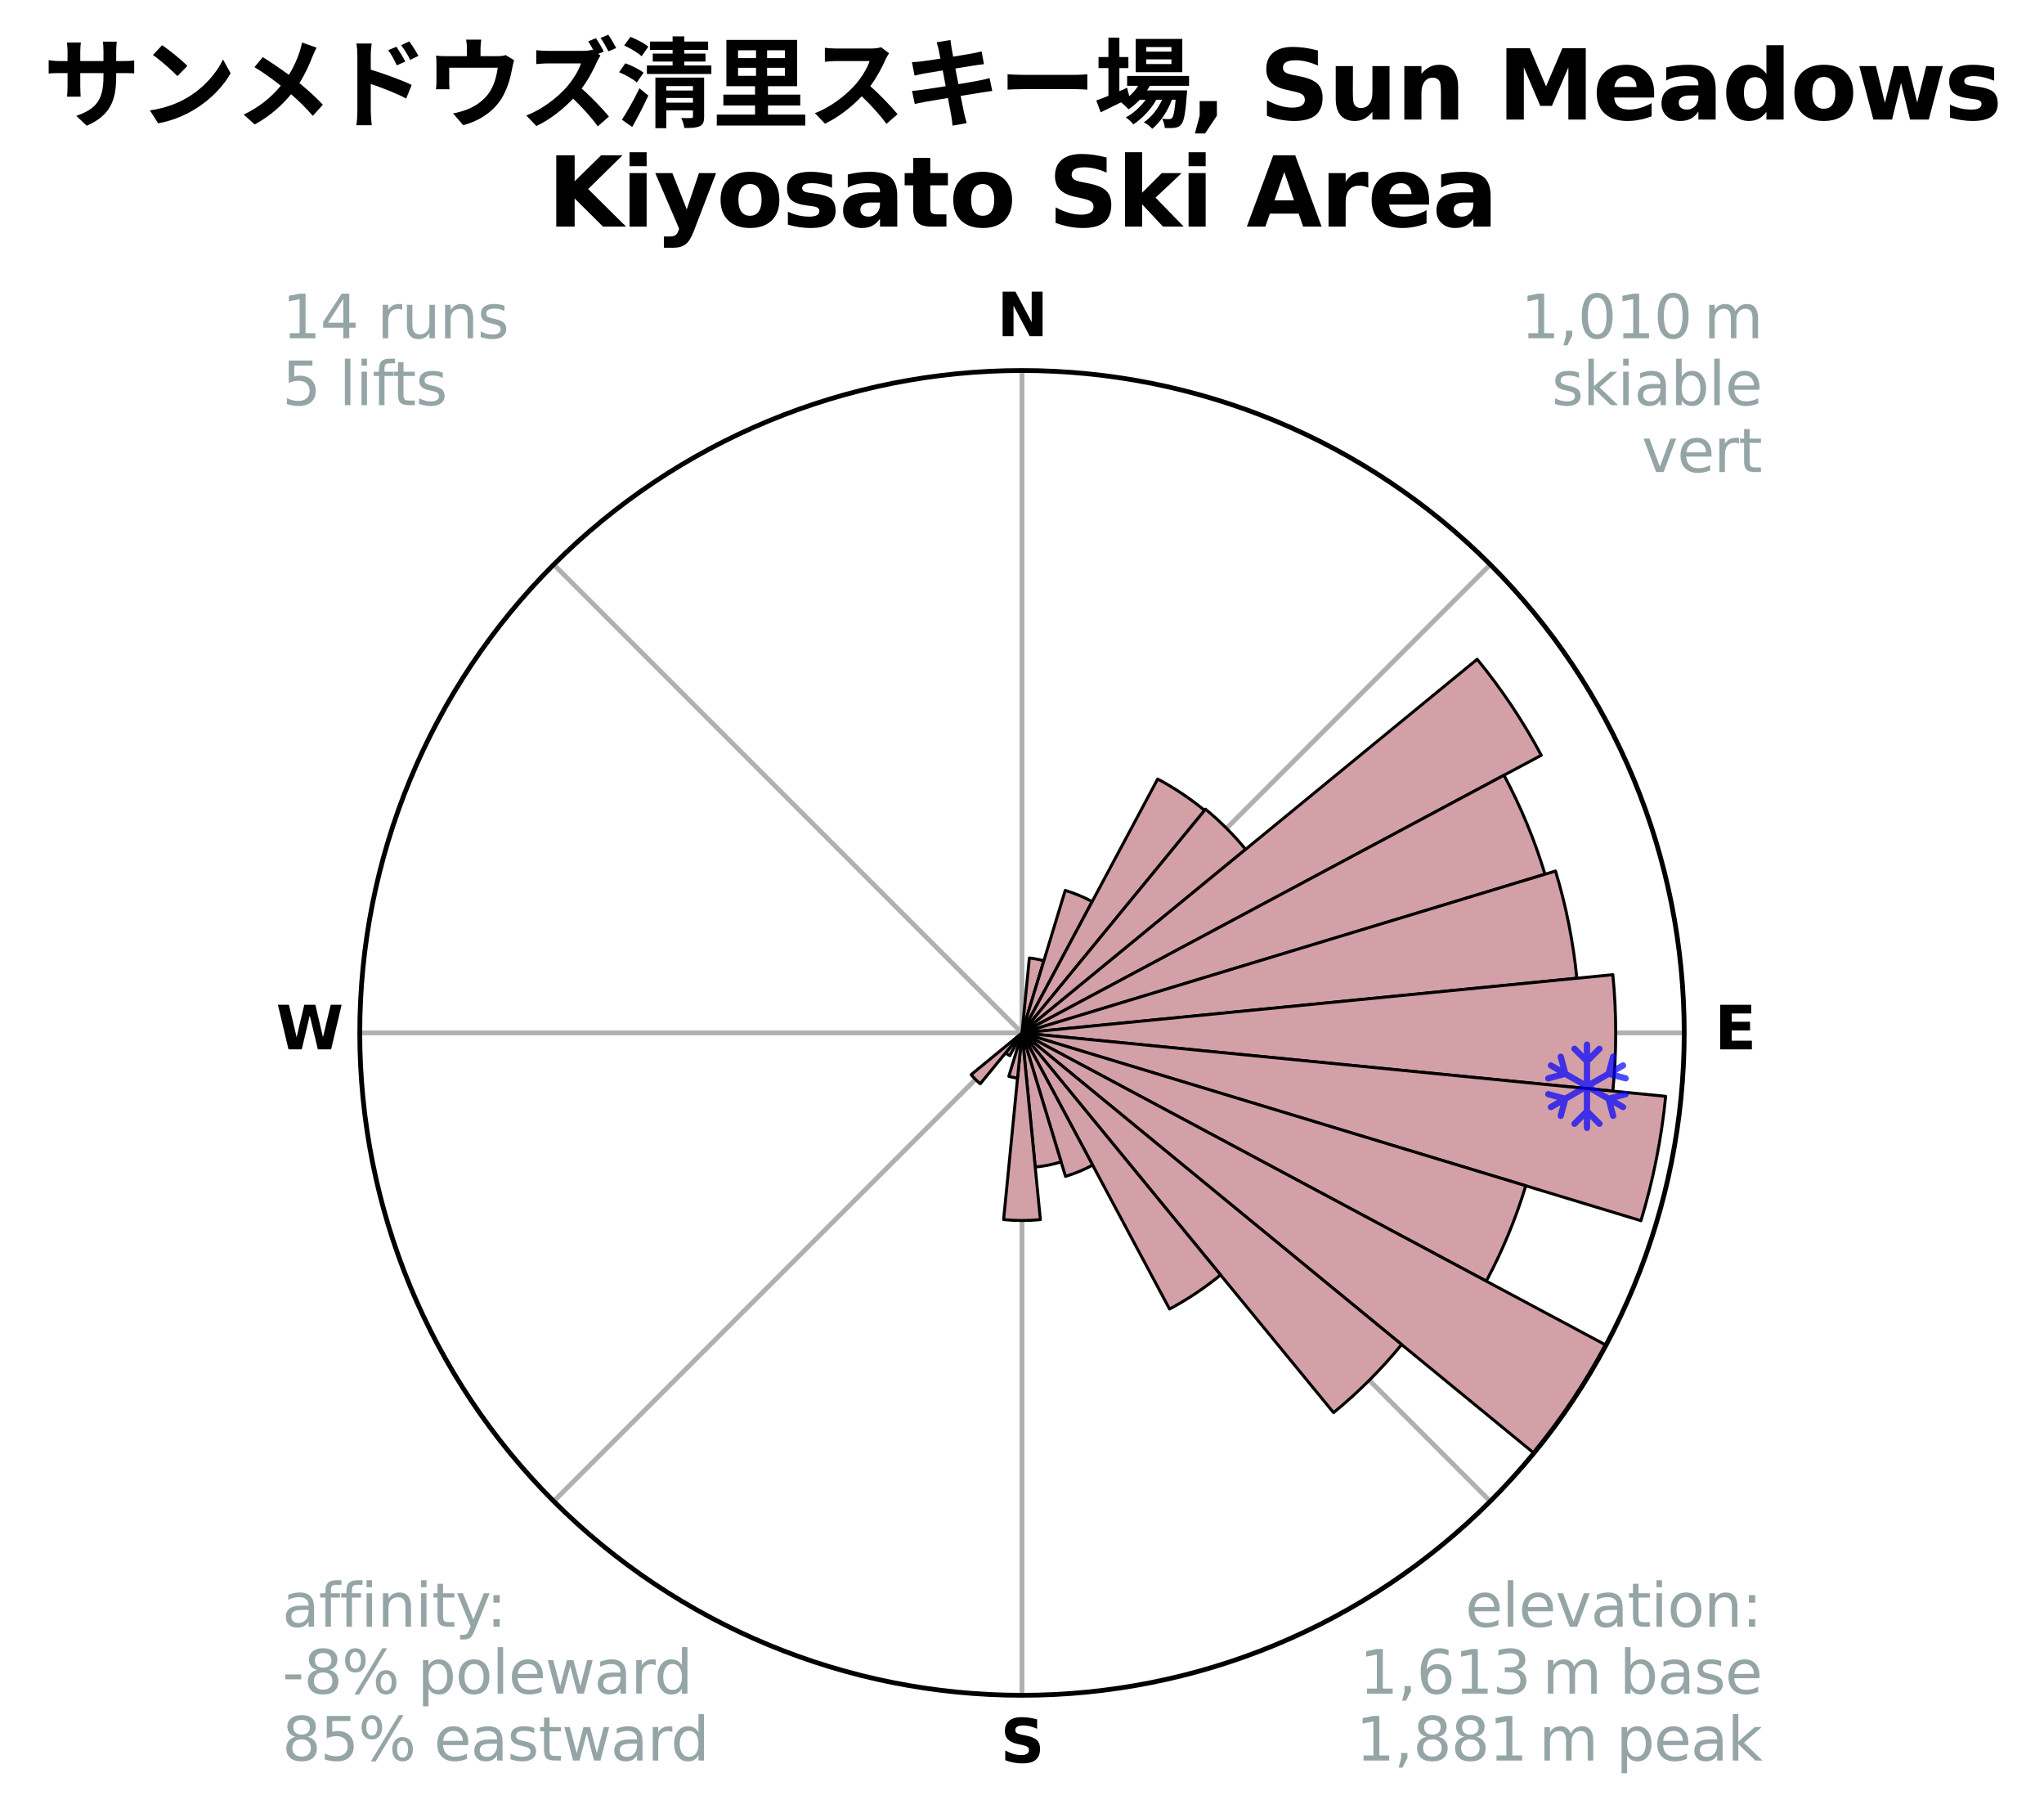 <?xml version="1.0" encoding="utf-8" standalone="no"?>
<!DOCTYPE svg PUBLIC "-//W3C//DTD SVG 1.1//EN"
  "http://www.w3.org/Graphics/SVG/1.1/DTD/svg11.dtd">
<svg xmlns:xlink="http://www.w3.org/1999/xlink" width="342.243pt" height="304.321pt" viewBox="0 0 342.243 304.321" xmlns="http://www.w3.org/2000/svg" version="1.1">
 <title>Ski Rose for サンメドウズ清里スキー場, Sun Meadows Kiyosato Ski Area</title>
 <defs>
  <style type="text/css">*{stroke-linejoin: round; stroke-linecap: butt}</style>
 </defs>
 <g id="figure_1">
  <g id="patch_1">
   <path d="M 0 304.321 
L 342.243 304.321 
L 342.243 0 
L 0 0 
z
" style="fill: #ffffff"/>
  </g>
  <g id="axes_1">
   <g id="patch_2">
    <path d="M 282.001 172.902 
C 282.001 158.341 279.133 143.922 273.561 130.47 
C 267.989 117.018 259.821 104.794 249.525 94.498 
C 239.229 84.202 227.005 76.034 213.553 70.462 
C 200.101 64.89 185.682 62.022 171.121 62.022 
C 156.561 62.022 142.142 64.89 128.689 70.462 
C 115.237 76.034 103.013 84.202 92.717 94.498 
C 82.421 104.794 74.254 117.018 68.681 130.47 
C 63.109 143.922 60.241 158.341 60.241 172.902 
C 60.241 187.463 63.109 201.882 68.681 215.334 
C 74.254 228.786 82.421 241.01 92.717 251.306 
C 103.013 261.602 115.237 269.77 128.689 275.342 
C 142.142 280.914 156.561 283.782 171.121 283.782 
C 185.682 283.782 200.101 280.914 213.553 275.342 
C 227.005 269.77 239.229 261.602 249.525 251.306 
C 259.821 241.01 267.989 228.786 273.561 215.334 
C 279.133 201.882 282.001 187.463 282.001 172.902 
M 171.121 172.902 
C 171.121 172.902 171.121 172.902 171.121 172.902 
C 171.121 172.902 171.121 172.902 171.121 172.902 
C 171.121 172.902 171.121 172.902 171.121 172.902 
C 171.121 172.902 171.121 172.902 171.121 172.902 
C 171.121 172.902 171.121 172.902 171.121 172.902 
C 171.121 172.902 171.121 172.902 171.121 172.902 
C 171.121 172.902 171.121 172.902 171.121 172.902 
C 171.121 172.902 171.121 172.902 171.121 172.902 
C 171.121 172.902 171.121 172.902 171.121 172.902 
C 171.121 172.902 171.121 172.902 171.121 172.902 
C 171.121 172.902 171.121 172.902 171.121 172.902 
C 171.121 172.902 171.121 172.902 171.121 172.902 
C 171.121 172.902 171.121 172.902 171.121 172.902 
C 171.121 172.902 171.121 172.902 171.121 172.902 
C 171.121 172.902 171.121 172.902 171.121 172.902 
C 171.121 172.902 171.121 172.902 171.121 172.902 
z
" style="fill: #ffffff"/>
   </g>
   <g id="matplotlib.axis_1">
    <g id="xtick_1">
     <g id="line2d_1">
      <path d="M 171.121 172.902 
L 171.121 62.022 
" clip-path="url(#pc1e671770f)" style="fill: none; stroke: #b0b0b0; stroke-width: 0.8; stroke-linecap: square"/>
     </g>
     <g id="text_1">
      <!-- N -->
      <g transform="translate(166.937 56.281) scale(0.1 -0.1)">
       <defs>
        <path id="DejaVuSans-Bold-4e" d="M 588 4666 
L 1931 4666 
L 3628 1466 
L 3628 4666 
L 4769 4666 
L 4769 0 
L 3425 0 
L 1728 3200 
L 1728 0 
L 588 0 
L 588 4666 
z
" transform="scale(0.016)"/>
       </defs>
       <use xlink:href="#DejaVuSans-Bold-4e"/>
      </g>
     </g>
    </g>
    <g id="xtick_2">
     <g id="line2d_2">
      <path d="M 171.121 172.902 
L 249.525 94.498 
" clip-path="url(#pc1e671770f)" style="fill: none; stroke: #b0b0b0; stroke-width: 0.8; stroke-linecap: square"/>
     </g>
    </g>
    <g id="xtick_3">
     <g id="line2d_3">
      <path d="M 171.121 172.902 
L 282.001 172.902 
" clip-path="url(#pc1e671770f)" style="fill: none; stroke: #b0b0b0; stroke-width: 0.8; stroke-linecap: square"/>
     </g>
     <g id="text_2">
      <!-- E -->
      <g transform="translate(287.086 175.661) scale(0.1 -0.1)">
       <defs>
        <path id="DejaVuSans-Bold-45" d="M 588 4666 
L 3834 4666 
L 3834 3756 
L 1791 3756 
L 1791 2888 
L 3713 2888 
L 3713 1978 
L 1791 1978 
L 1791 909 
L 3903 909 
L 3903 0 
L 588 0 
L 588 4666 
z
" transform="scale(0.016)"/>
       </defs>
       <use xlink:href="#DejaVuSans-Bold-45"/>
      </g>
     </g>
    </g>
    <g id="xtick_4">
     <g id="line2d_4">
      <path d="M 171.121 172.902 
L 249.525 251.306 
" clip-path="url(#pc1e671770f)" style="fill: none; stroke: #b0b0b0; stroke-width: 0.8; stroke-linecap: square"/>
     </g>
    </g>
    <g id="xtick_5">
     <g id="line2d_5">
      <path d="M 171.121 172.902 
L 171.121 283.782 
" clip-path="url(#pc1e671770f)" style="fill: none; stroke: #b0b0b0; stroke-width: 0.8; stroke-linecap: square"/>
     </g>
     <g id="text_3">
      <!-- S -->
      <g transform="translate(167.52 295.041) scale(0.1 -0.1)">
       <defs>
        <path id="DejaVuSans-Bold-53" d="M 3834 4519 
L 3834 3531 
Q 3450 3703 3084 3790 
Q 2719 3878 2394 3878 
Q 1963 3878 1756 3759 
Q 1550 3641 1550 3391 
Q 1550 3203 1689 3098 
Q 1828 2994 2194 2919 
L 2706 2816 
Q 3484 2659 3812 2340 
Q 4141 2022 4141 1434 
Q 4141 663 3683 286 
Q 3225 -91 2284 -91 
Q 1841 -91 1394 -6 
Q 947 78 500 244 
L 500 1259 
Q 947 1022 1364 901 
Q 1781 781 2169 781 
Q 2563 781 2772 912 
Q 2981 1044 2981 1288 
Q 2981 1506 2839 1625 
Q 2697 1744 2272 1838 
L 1806 1941 
Q 1106 2091 782 2419 
Q 459 2747 459 3303 
Q 459 4000 909 4375 
Q 1359 4750 2203 4750 
Q 2588 4750 2994 4692 
Q 3400 4634 3834 4519 
z
" transform="scale(0.016)"/>
       </defs>
       <use xlink:href="#DejaVuSans-Bold-53"/>
      </g>
     </g>
    </g>
    <g id="xtick_6">
     <g id="line2d_6">
      <path d="M 171.121 172.902 
L 92.717 251.306 
" clip-path="url(#pc1e671770f)" style="fill: none; stroke: #b0b0b0; stroke-width: 0.8; stroke-linecap: square"/>
     </g>
    </g>
    <g id="xtick_7">
     <g id="line2d_7">
      <path d="M 171.121 172.902 
L 60.241 172.902 
" clip-path="url(#pc1e671770f)" style="fill: none; stroke: #b0b0b0; stroke-width: 0.8; stroke-linecap: square"/>
     </g>
     <g id="text_4">
      <!-- W -->
      <g transform="translate(46.226 175.661) scale(0.1 -0.1)">
       <defs>
        <path id="DejaVuSans-Bold-57" d="M 191 4666 
L 1344 4666 
L 2150 1275 
L 2950 4666 
L 4109 4666 
L 4909 1275 
L 5716 4666 
L 6859 4666 
L 5759 0 
L 4372 0 
L 3525 3547 
L 2688 0 
L 1300 0 
L 191 4666 
z
" transform="scale(0.016)"/>
       </defs>
       <use xlink:href="#DejaVuSans-Bold-57"/>
      </g>
     </g>
    </g>
    <g id="xtick_8">
     <g id="line2d_8">
      <path d="M 171.121 172.902 
L 92.717 94.498 
" clip-path="url(#pc1e671770f)" style="fill: none; stroke: #b0b0b0; stroke-width: 0.8; stroke-linecap: square"/>
     </g>
    </g>
   </g>
   <g id="matplotlib.axis_2"/>
   <g id="patch_3">
    <path d="M 171.121 172.902 
C 171.121 172.902 171.121 172.902 171.121 172.902 
C 171.121 172.902 171.121 172.902 171.121 172.902 
L 171.121 172.902 
C 171.121 172.902 171.121 172.902 171.121 172.902 
C 171.121 172.902 171.121 172.902 171.121 172.902 
z
" clip-path="url(#pc1e671770f)" style="fill: #d4a0a7; stroke: #000000; stroke-width: 0.5; stroke-linejoin: miter"/>
   </g>
   <g id="patch_4">
    <path d="M 171.121 172.902 
C 171.121 172.902 171.121 172.902 171.121 172.902 
C 171.121 172.902 171.121 172.902 171.121 172.902 
L 174.778 160.846 
C 174.384 160.726 173.984 160.626 173.579 160.546 
C 173.175 160.465 172.766 160.405 172.356 160.364 
z
" clip-path="url(#pc1e671770f)" style="fill: #d4a0a7; stroke: #000000; stroke-width: 0.5; stroke-linejoin: miter"/>
   </g>
   <g id="patch_5">
    <path d="M 171.121 172.902 
C 171.121 172.902 171.121 172.902 171.121 172.902 
C 171.121 172.902 171.121 172.902 171.121 172.902 
L 182.871 150.919 
C 182.152 150.535 181.414 150.186 180.66 149.874 
C 179.906 149.561 179.138 149.286 178.357 149.049 
z
" clip-path="url(#pc1e671770f)" style="fill: #d4a0a7; stroke: #000000; stroke-width: 0.5; stroke-linejoin: miter"/>
   </g>
   <g id="patch_6">
    <path d="M 171.121 172.902 
C 171.121 172.902 171.121 172.902 171.121 172.902 
C 171.121 172.902 171.121 172.902 171.121 172.902 
L 201.692 135.651 
C 200.473 134.65 199.205 133.71 197.894 132.834 
C 196.582 131.958 195.229 131.146 193.838 130.403 
z
" clip-path="url(#pc1e671770f)" style="fill: #d4a0a7; stroke: #000000; stroke-width: 0.5; stroke-linejoin: miter"/>
   </g>
   <g id="patch_7">
    <path d="M 171.121 172.902 
C 171.121 172.902 171.121 172.902 171.121 172.902 
C 171.121 172.902 171.121 172.902 171.121 172.902 
L 208.562 142.175 
C 207.557 140.949 206.491 139.774 205.37 138.653 
C 204.249 137.532 203.074 136.467 201.848 135.461 
z
" clip-path="url(#pc1e671770f)" style="fill: #d4a0a7; stroke: #000000; stroke-width: 0.5; stroke-linejoin: miter"/>
   </g>
   <g id="patch_8">
    <path d="M 171.121 172.902 
C 171.121 172.902 171.121 172.902 171.121 172.902 
C 171.121 172.902 171.121 172.902 171.121 172.902 
L 258.07 126.427 
C 256.549 123.581 254.889 120.811 253.096 118.128 
C 251.303 115.445 249.38 112.851 247.333 110.357 
z
" clip-path="url(#pc1e671770f)" style="fill: #d4a0a7; stroke: #000000; stroke-width: 0.5; stroke-linejoin: miter"/>
   </g>
   <g id="patch_9">
    <path d="M 171.121 172.902 
C 171.121 172.902 171.121 172.902 171.121 172.902 
C 171.121 172.902 171.121 172.902 171.121 172.902 
L 258.69 146.338 
C 257.821 143.472 256.811 140.65 255.665 137.883 
C 254.518 135.116 253.237 132.406 251.825 129.765 
z
" clip-path="url(#pc1e671770f)" style="fill: #d4a0a7; stroke: #000000; stroke-width: 0.5; stroke-linejoin: miter"/>
   </g>
   <g id="patch_10">
    <path d="M 171.121 172.902 
C 171.121 172.902 171.121 172.902 171.121 172.902 
C 171.121 172.902 171.121 172.902 171.121 172.902 
L 264.022 163.752 
C 263.723 160.711 263.274 157.687 262.678 154.69 
C 262.082 151.693 261.339 148.728 260.452 145.804 
z
" clip-path="url(#pc1e671770f)" style="fill: #d4a0a7; stroke: #000000; stroke-width: 0.5; stroke-linejoin: miter"/>
   </g>
   <g id="patch_11">
    <path d="M 171.121 172.902 
C 171.121 172.902 171.121 172.902 171.121 172.902 
C 171.121 172.902 171.121 172.902 171.121 172.902 
L 270.052 182.646 
C 270.371 179.408 270.53 176.156 270.53 172.902 
C 270.53 169.648 270.371 166.396 270.052 163.158 
z
" clip-path="url(#pc1e671770f)" style="fill: #d4a0a7; stroke: #000000; stroke-width: 0.5; stroke-linejoin: miter"/>
   </g>
   <g id="patch_12">
    <path d="M 171.121 172.902 
C 171.121 172.902 171.121 172.902 171.121 172.902 
C 171.121 172.902 171.121 172.902 171.121 172.902 
L 274.755 204.339 
C 275.784 200.947 276.646 197.506 277.337 194.03 
C 278.029 190.553 278.549 187.045 278.897 183.517 
z
" clip-path="url(#pc1e671770f)" style="fill: #d4a0a7; stroke: #000000; stroke-width: 0.5; stroke-linejoin: miter"/>
   </g>
   <g id="patch_13">
    <path d="M 171.121 172.902 
C 171.121 172.902 171.121 172.902 171.121 172.902 
C 171.121 172.902 171.121 172.902 171.121 172.902 
L 248.859 214.453 
C 250.219 211.909 251.453 209.299 252.557 206.634 
C 253.661 203.968 254.634 201.25 255.471 198.489 
z
" clip-path="url(#pc1e671770f)" style="fill: #d4a0a7; stroke: #000000; stroke-width: 0.5; stroke-linejoin: miter"/>
   </g>
   <g id="patch_14">
    <path d="M 171.121 172.902 
C 171.121 172.902 171.121 172.902 171.121 172.902 
C 171.121 172.902 171.121 172.902 171.121 172.902 
L 256.833 243.244 
C 259.135 240.438 261.298 237.521 263.315 234.504 
C 265.331 231.486 267.198 228.371 268.909 225.17 
z
" clip-path="url(#pc1e671770f)" style="fill: #d4a0a7; stroke: #000000; stroke-width: 0.5; stroke-linejoin: miter"/>
   </g>
   <g id="patch_15">
    <path d="M 171.121 172.902 
C 171.121 172.902 171.121 172.902 171.121 172.902 
C 171.121 172.902 171.121 172.902 171.121 172.902 
L 223.289 236.468 
C 225.369 234.761 227.365 232.952 229.268 231.049 
C 231.171 229.146 232.98 227.15 234.688 225.069 
z
" clip-path="url(#pc1e671770f)" style="fill: #d4a0a7; stroke: #000000; stroke-width: 0.5; stroke-linejoin: miter"/>
   </g>
   <g id="patch_16">
    <path d="M 171.121 172.902 
C 171.121 172.902 171.121 172.902 171.121 172.902 
C 171.121 172.902 171.121 172.902 171.121 172.902 
L 195.826 219.122 
C 197.339 218.313 198.811 217.431 200.238 216.478 
C 201.664 215.525 203.043 214.502 204.369 213.414 
z
" clip-path="url(#pc1e671770f)" style="fill: #d4a0a7; stroke: #000000; stroke-width: 0.5; stroke-linejoin: miter"/>
   </g>
   <g id="patch_17">
    <path d="M 171.121 172.902 
C 171.121 172.902 171.121 172.902 171.121 172.902 
C 171.121 172.902 171.121 172.902 171.121 172.902 
L 178.406 196.917 
C 179.192 196.678 179.966 196.402 180.725 196.087 
C 181.484 195.773 182.227 195.421 182.951 195.034 
z
" clip-path="url(#pc1e671770f)" style="fill: #d4a0a7; stroke: #000000; stroke-width: 0.5; stroke-linejoin: miter"/>
   </g>
   <g id="patch_18">
    <path d="M 171.121 172.902 
C 171.121 172.902 171.121 172.902 171.121 172.902 
C 171.121 172.902 171.121 172.902 171.121 172.902 
L 173.333 195.36 
C 174.068 195.288 174.799 195.179 175.524 195.035 
C 176.248 194.891 176.965 194.711 177.672 194.497 
z
" clip-path="url(#pc1e671770f)" style="fill: #d4a0a7; stroke: #000000; stroke-width: 0.5; stroke-linejoin: miter"/>
   </g>
   <g id="patch_19">
    <path d="M 171.121 172.902 
C 171.121 172.902 171.121 172.902 171.121 172.902 
C 171.121 172.902 171.121 172.902 171.121 172.902 
L 168.043 204.156 
C 169.066 204.256 170.093 204.307 171.121 204.307 
C 172.149 204.307 173.176 204.256 174.199 204.156 
z
" clip-path="url(#pc1e671770f)" style="fill: #d4a0a7; stroke: #000000; stroke-width: 0.5; stroke-linejoin: miter"/>
   </g>
   <g id="patch_20">
    <path d="M 171.121 172.902 
C 171.121 172.902 171.121 172.902 171.121 172.902 
C 171.121 172.902 171.121 172.902 171.121 172.902 
L 168.916 180.172 
C 169.154 180.244 169.395 180.305 169.639 180.353 
C 169.883 180.402 170.129 180.438 170.377 180.463 
z
" clip-path="url(#pc1e671770f)" style="fill: #d4a0a7; stroke: #000000; stroke-width: 0.5; stroke-linejoin: miter"/>
   </g>
   <g id="patch_21">
    <path d="M 171.121 172.902 
C 171.121 172.902 171.121 172.902 171.121 172.902 
C 171.121 172.902 171.121 172.902 171.121 172.902 
L 171.121 172.902 
C 171.121 172.902 171.121 172.902 171.121 172.902 
C 171.121 172.902 171.121 172.902 171.121 172.902 
z
" clip-path="url(#pc1e671770f)" style="fill: #d4a0a7; stroke: #000000; stroke-width: 0.5; stroke-linejoin: miter"/>
   </g>
   <g id="patch_22">
    <path d="M 171.121 172.902 
C 171.121 172.902 171.121 172.902 171.121 172.902 
C 171.121 172.902 171.121 172.902 171.121 172.902 
L 168.38 176.242 
C 168.489 176.332 168.603 176.416 168.721 176.495 
C 168.838 176.574 168.96 176.646 169.084 176.713 
z
" clip-path="url(#pc1e671770f)" style="fill: #d4a0a7; stroke: #000000; stroke-width: 0.5; stroke-linejoin: miter"/>
   </g>
   <g id="patch_23">
    <path d="M 171.121 172.902 
C 171.121 172.902 171.121 172.902 171.121 172.902 
C 171.121 172.902 171.121 172.902 171.121 172.902 
L 162.605 179.891 
C 162.834 180.17 163.076 180.437 163.331 180.692 
C 163.586 180.947 163.853 181.189 164.132 181.418 
z
" clip-path="url(#pc1e671770f)" style="fill: #d4a0a7; stroke: #000000; stroke-width: 0.5; stroke-linejoin: miter"/>
   </g>
   <g id="patch_24">
    <path d="M 171.121 172.902 
C 171.121 172.902 171.121 172.902 171.121 172.902 
C 171.121 172.902 171.121 172.902 171.121 172.902 
L 171.121 172.902 
C 171.121 172.902 171.121 172.902 171.121 172.902 
C 171.121 172.902 171.121 172.902 171.121 172.902 
z
" clip-path="url(#pc1e671770f)" style="fill: #d4a0a7; stroke: #000000; stroke-width: 0.5; stroke-linejoin: miter"/>
   </g>
   <g id="patch_25">
    <path d="M 171.121 172.902 
C 171.121 172.902 171.121 172.902 171.121 172.902 
C 171.121 172.902 171.121 172.902 171.121 172.902 
L 171.121 172.902 
C 171.121 172.902 171.121 172.902 171.121 172.902 
C 171.121 172.902 171.121 172.902 171.121 172.902 
z
" clip-path="url(#pc1e671770f)" style="fill: #d4a0a7; stroke: #000000; stroke-width: 0.5; stroke-linejoin: miter"/>
   </g>
   <g id="patch_26">
    <path d="M 171.121 172.902 
C 171.121 172.902 171.121 172.902 171.121 172.902 
C 171.121 172.902 171.121 172.902 171.121 172.902 
L 171.121 172.902 
C 171.121 172.902 171.121 172.902 171.121 172.902 
C 171.121 172.902 171.121 172.902 171.121 172.902 
z
" clip-path="url(#pc1e671770f)" style="fill: #d4a0a7; stroke: #000000; stroke-width: 0.5; stroke-linejoin: miter"/>
   </g>
   <g id="patch_27">
    <path d="M 171.121 172.902 
C 171.121 172.902 171.121 172.902 171.121 172.902 
C 171.121 172.902 171.121 172.902 171.121 172.902 
L 171.121 172.902 
C 171.121 172.902 171.121 172.902 171.121 172.902 
C 171.121 172.902 171.121 172.902 171.121 172.902 
z
" clip-path="url(#pc1e671770f)" style="fill: #d4a0a7; stroke: #000000; stroke-width: 0.5; stroke-linejoin: miter"/>
   </g>
   <g id="patch_28">
    <path d="M 171.121 172.902 
C 171.121 172.902 171.121 172.902 171.121 172.902 
C 171.121 172.902 171.121 172.902 171.121 172.902 
L 171.121 172.902 
C 171.121 172.902 171.121 172.902 171.121 172.902 
C 171.121 172.902 171.121 172.902 171.121 172.902 
z
" clip-path="url(#pc1e671770f)" style="fill: #d4a0a7; stroke: #000000; stroke-width: 0.5; stroke-linejoin: miter"/>
   </g>
   <g id="patch_29">
    <path d="M 171.121 172.902 
C 171.121 172.902 171.121 172.902 171.121 172.902 
C 171.121 172.902 171.121 172.902 171.121 172.902 
L 171.121 172.902 
C 171.121 172.902 171.121 172.902 171.121 172.902 
C 171.121 172.902 171.121 172.902 171.121 172.902 
z
" clip-path="url(#pc1e671770f)" style="fill: #d4a0a7; stroke: #000000; stroke-width: 0.5; stroke-linejoin: miter"/>
   </g>
   <g id="patch_30">
    <path d="M 171.121 172.902 
C 171.121 172.902 171.121 172.902 171.121 172.902 
C 171.121 172.902 171.121 172.902 171.121 172.902 
L 171.121 172.902 
C 171.121 172.902 171.121 172.902 171.121 172.902 
C 171.121 172.902 171.121 172.902 171.121 172.902 
z
" clip-path="url(#pc1e671770f)" style="fill: #d4a0a7; stroke: #000000; stroke-width: 0.5; stroke-linejoin: miter"/>
   </g>
   <g id="patch_31">
    <path d="M 171.121 172.902 
C 171.121 172.902 171.121 172.902 171.121 172.902 
C 171.121 172.902 171.121 172.902 171.121 172.902 
L 171.121 172.902 
C 171.121 172.902 171.121 172.902 171.121 172.902 
C 171.121 172.902 171.121 172.902 171.121 172.902 
z
" clip-path="url(#pc1e671770f)" style="fill: #d4a0a7; stroke: #000000; stroke-width: 0.5; stroke-linejoin: miter"/>
   </g>
   <g id="patch_32">
    <path d="M 171.121 172.902 
C 171.121 172.902 171.121 172.902 171.121 172.902 
C 171.121 172.902 171.121 172.902 171.121 172.902 
L 171.121 172.902 
C 171.121 172.902 171.121 172.902 171.121 172.902 
C 171.121 172.902 171.121 172.902 171.121 172.902 
z
" clip-path="url(#pc1e671770f)" style="fill: #d4a0a7; stroke: #000000; stroke-width: 0.5; stroke-linejoin: miter"/>
   </g>
   <g id="patch_33">
    <path d="M 171.121 172.902 
C 171.121 172.902 171.121 172.902 171.121 172.902 
C 171.121 172.902 171.121 172.902 171.121 172.902 
L 171.121 172.902 
C 171.121 172.902 171.121 172.902 171.121 172.902 
C 171.121 172.902 171.121 172.902 171.121 172.902 
z
" clip-path="url(#pc1e671770f)" style="fill: #d4a0a7; stroke: #000000; stroke-width: 0.5; stroke-linejoin: miter"/>
   </g>
   <g id="patch_34">
    <path d="M 171.121 172.902 
C 171.121 172.902 171.121 172.902 171.121 172.902 
C 171.121 172.902 171.121 172.902 171.121 172.902 
L 171.121 172.902 
C 171.121 172.902 171.121 172.902 171.121 172.902 
C 171.121 172.902 171.121 172.902 171.121 172.902 
z
" clip-path="url(#pc1e671770f)" style="fill: #d4a0a7; stroke: #000000; stroke-width: 0.5; stroke-linejoin: miter"/>
   </g>
   <g id="PathCollection_1">
    <defs>
     <path id="m6ea935e9c1" d="M 0.194 7.414 
L 0.194 7.414 
C 0.055 7.414 -0.078 7.359 -0.176 7.261 
C -0.274 7.163 -0.33 7.03 -0.33 6.891 
L -0.33 5.365 
L -1.528 6.564 
L -1.528 6.564 
C -1.577 6.613 -1.635 6.651 -1.698 6.678 
C -1.762 6.704 -1.83 6.718 -1.899 6.718 
C -1.968 6.718 -2.036 6.704 -2.1 6.678 
C -2.163 6.651 -2.221 6.613 -2.27 6.564 
L -2.27 6.564 
C -2.318 6.515 -2.357 6.458 -2.383 6.394 
C -2.41 6.33 -2.423 6.262 -2.423 6.193 
C -2.423 6.124 -2.41 6.056 -2.383 5.993 
C -2.357 5.929 -2.318 5.871 -2.27 5.823 
L -0.33 3.884 
L -0.33 0.821 
L -2.981 2.352 
L -3.692 5.001 
L -3.692 5.001 
C -3.728 5.135 -3.815 5.25 -3.935 5.319 
C -4.055 5.389 -4.198 5.408 -4.332 5.372 
L -4.332 5.372 
C -4.466 5.336 -4.581 5.249 -4.65 5.129 
C -4.719 5.009 -4.738 4.866 -4.703 4.732 
L -4.263 3.093 
L -5.586 3.856 
L -5.586 3.856 
C -5.645 3.89 -5.711 3.913 -5.779 3.922 
C -5.847 3.931 -5.916 3.926 -5.983 3.909 
C -6.049 3.891 -6.111 3.86 -6.166 3.818 
C -6.221 3.777 -6.266 3.724 -6.301 3.665 
L -6.301 3.665 
C -6.335 3.605 -6.358 3.54 -6.367 3.471 
C -6.375 3.403 -6.371 3.334 -6.353 3.267 
C -6.335 3.201 -6.304 3.139 -6.263 3.084 
C -6.221 3.03 -6.168 2.984 -6.109 2.95 
L -4.786 2.187 
L -6.425 1.747 
L -6.425 1.747 
C -6.559 1.711 -6.673 1.623 -6.743 1.503 
C -6.812 1.383 -6.831 1.24 -6.795 1.106 
L -6.795 1.106 
C -6.777 1.04 -6.747 0.978 -6.705 0.923 
C -6.663 0.869 -6.611 0.823 -6.551 0.789 
C -6.491 0.754 -6.426 0.732 -6.357 0.723 
C -6.289 0.715 -6.22 0.719 -6.154 0.737 
L -3.505 1.447 
L -0.852 -0.085 
L -3.504 -1.616 
L -6.154 -0.906 
L -6.154 -0.906 
C -6.22 -0.888 -6.289 -0.883 -6.358 -0.892 
C -6.426 -0.901 -6.492 -0.924 -6.551 -0.958 
C -6.611 -0.992 -6.663 -1.038 -6.705 -1.093 
C -6.747 -1.148 -6.778 -1.21 -6.795 -1.276 
L -6.795 -1.276 
C -6.831 -1.41 -6.812 -1.553 -6.743 -1.673 
C -6.673 -1.793 -6.559 -1.881 -6.425 -1.917 
L -4.786 -2.355 
L -6.109 -3.12 
L -6.109 -3.12 
C -6.229 -3.189 -6.316 -3.303 -6.352 -3.437 
C -6.388 -3.571 -6.37 -3.713 -6.301 -3.834 
L -6.301 -3.834 
C -6.266 -3.893 -6.221 -3.945 -6.166 -3.987 
C -6.112 -4.029 -6.049 -4.06 -5.983 -4.078 
C -5.917 -4.096 -5.847 -4.1 -5.779 -4.091 
C -5.711 -4.082 -5.645 -4.06 -5.586 -4.026 
L -4.263 -3.261 
L -4.703 -4.9 
L -4.703 -4.9 
C -4.738 -5.034 -4.719 -5.177 -4.65 -5.297 
C -4.581 -5.417 -4.466 -5.505 -4.332 -5.541 
L -4.332 -5.541 
C -4.198 -5.576 -4.056 -5.558 -3.936 -5.488 
C -3.816 -5.419 -3.728 -5.305 -3.692 -5.171 
L -2.982 -2.522 
L -0.329 -0.99 
L -0.329 -4.052 
L -2.269 -5.992 
L -2.269 -5.992 
C -2.318 -6.04 -2.357 -6.098 -2.383 -6.162 
C -2.41 -6.225 -2.423 -6.293 -2.423 -6.362 
C -2.423 -6.431 -2.41 -6.499 -2.383 -6.563 
C -2.357 -6.626 -2.318 -6.684 -2.269 -6.733 
L -2.269 -6.733 
C -2.221 -6.782 -2.163 -6.82 -2.1 -6.847 
C -2.036 -6.873 -1.968 -6.887 -1.899 -6.887 
C -1.83 -6.887 -1.762 -6.873 -1.698 -6.847 
C -1.635 -6.82 -1.577 -6.782 -1.528 -6.733 
L -0.329 -5.534 
L -0.329 -7.06 
L -0.329 -7.06 
C -0.329 -7.198 -0.274 -7.332 -0.176 -7.43 
C -0.078 -7.528 0.055 -7.583 0.194 -7.583 
L 0.194 -7.583 
C 0.332 -7.583 0.466 -7.528 0.564 -7.43 
C 0.662 -7.332 0.717 -7.198 0.717 -7.06 
L 0.717 -5.534 
L 1.916 -6.733 
L 1.916 -6.733 
C 1.964 -6.782 2.022 -6.82 2.086 -6.847 
C 2.149 -6.873 2.218 -6.887 2.286 -6.887 
C 2.355 -6.887 2.423 -6.873 2.487 -6.847 
C 2.551 -6.82 2.608 -6.782 2.657 -6.733 
L 2.657 -6.733 
C 2.706 -6.684 2.744 -6.626 2.771 -6.563 
C 2.797 -6.499 2.811 -6.431 2.811 -6.362 
C 2.811 -6.293 2.797 -6.225 2.771 -6.162 
C 2.744 -6.098 2.706 -6.04 2.657 -5.992 
L 0.717 -4.052 
L 0.717 -0.991 
L 3.369 -2.523 
L 4.079 -5.171 
L 4.079 -5.171 
C 4.115 -5.305 4.203 -5.419 4.323 -5.488 
C 4.443 -5.558 4.586 -5.576 4.72 -5.541 
L 4.72 -5.541 
C 4.854 -5.505 4.968 -5.417 5.038 -5.297 
C 5.107 -5.177 5.126 -5.034 5.09 -4.9 
L 4.65 -3.263 
L 5.973 -4.026 
L 5.973 -4.026 
C 6.033 -4.06 6.098 -4.082 6.167 -4.091 
C 6.235 -4.1 6.304 -4.096 6.37 -4.078 
C 6.437 -4.06 6.499 -4.029 6.554 -3.987 
C 6.608 -3.945 6.654 -3.893 6.688 -3.833 
L 6.688 -3.833 
C 6.757 -3.713 6.776 -3.571 6.74 -3.437 
C 6.704 -3.303 6.616 -3.189 6.496 -3.12 
L 5.173 -2.355 
L 6.812 -1.917 
L 6.812 -1.917 
C 6.946 -1.881 7.061 -1.793 7.13 -1.673 
C 7.2 -1.553 7.219 -1.41 7.183 -1.276 
L 7.183 -1.276 
C 7.165 -1.21 7.134 -1.147 7.093 -1.093 
C 7.051 -1.038 6.998 -0.992 6.939 -0.958 
C 6.879 -0.923 6.813 -0.901 6.745 -0.892 
C 6.677 -0.883 6.608 -0.888 6.541 -0.906 
L 3.891 -1.616 
L 1.239 -0.085 
L 3.893 1.447 
L 6.541 0.737 
L 6.541 0.737 
C 6.675 0.701 6.818 0.72 6.938 0.789 
C 7.058 0.859 7.145 0.973 7.181 1.106 
L 7.181 1.106 
C 7.217 1.24 7.198 1.383 7.129 1.503 
C 7.06 1.623 6.946 1.711 6.812 1.747 
L 5.173 2.187 
L 6.496 2.95 
L 6.496 2.95 
C 6.556 2.984 6.608 3.03 6.65 3.085 
C 6.691 3.139 6.722 3.201 6.74 3.268 
C 6.758 3.334 6.762 3.404 6.753 3.472 
C 6.744 3.54 6.721 3.606 6.687 3.665 
L 6.687 3.665 
C 6.617 3.785 6.503 3.872 6.369 3.908 
C 6.236 3.944 6.093 3.925 5.973 3.856 
L 4.65 3.091 
L 5.089 4.732 
L 5.089 4.732 
C 5.125 4.866 5.106 5.008 5.037 5.128 
C 4.967 5.248 4.853 5.336 4.72 5.372 
L 4.72 5.372 
C 4.586 5.408 4.443 5.389 4.323 5.319 
C 4.203 5.25 4.115 5.136 4.079 5.002 
L 3.368 2.352 
L 0.717 0.821 
L 0.717 3.884 
L 2.657 5.823 
L 2.657 5.823 
C 2.706 5.871 2.745 5.929 2.771 5.993 
C 2.797 6.056 2.811 6.125 2.811 6.193 
C 2.811 6.262 2.797 6.331 2.771 6.394 
C 2.745 6.458 2.706 6.515 2.657 6.564 
L 2.657 6.564 
C 2.608 6.613 2.551 6.652 2.487 6.678 
C 2.424 6.704 2.355 6.718 2.286 6.718 
C 2.218 6.718 2.149 6.704 2.086 6.678 
C 2.022 6.652 1.965 6.613 1.916 6.564 
L 0.717 5.365 
L 0.717 6.891 
L 0.717 6.891 
C 0.717 7.03 0.662 7.163 0.564 7.261 
C 0.466 7.359 0.333 7.414 0.194 7.414 
L 0.194 7.414 
z
"/>
    </defs>
    <g clip-path="url(#pc1e671770f)">
     <use xlink:href="#m6ea935e9c1" x="265.524" y="181.918" style="fill: #0000ff; fill-opacity: 0.7"/>
    </g>
   </g>
   <g id="patch_35">
    <path d="M 171.121 62.022 
C 156.561 62.022 142.142 64.89 128.689 70.462 
C 115.237 76.034 103.013 84.202 92.717 94.498 
C 82.421 104.794 74.254 117.018 68.681 130.47 
C 63.109 143.922 60.241 158.341 60.241 172.902 
C 60.241 187.463 63.109 201.882 68.681 215.334 
C 74.254 228.786 82.421 241.01 92.717 251.306 
C 103.013 261.602 115.237 269.77 128.689 275.342 
C 142.142 280.914 156.561 283.782 171.121 283.782 
C 185.682 283.782 200.101 280.914 213.553 275.342 
C 227.005 269.77 239.229 261.602 249.525 251.306 
C 259.821 241.01 267.989 228.786 273.561 215.334 
C 279.133 201.882 282.001 187.463 282.001 172.902 
C 282.001 158.341 279.133 143.922 273.561 130.47 
C 267.989 117.018 259.821 104.794 249.525 94.498 
C 239.229 84.202 227.005 76.034 213.553 70.462 
C 200.101 64.89 185.682 62.022 171.121 62.022 
" style="fill: none; stroke: #000000; stroke-width: 0.8; stroke-linejoin: miter; stroke-linecap: square"/>
   </g>
   <g id="text_5">
    <!-- 14 runs -->
    <g style="fill: #95a5a6" transform="translate(47.243 56.622) scale(0.1 -0.1)">
     <defs>
      <path id="DejaVuSans-31" d="M 794 531 
L 1825 531 
L 1825 4091 
L 703 3866 
L 703 4441 
L 1819 4666 
L 2450 4666 
L 2450 531 
L 3481 531 
L 3481 0 
L 794 0 
L 794 531 
z
" transform="scale(0.016)"/>
      <path id="DejaVuSans-34" d="M 2419 4116 
L 825 1625 
L 2419 1625 
L 2419 4116 
z
M 2253 4666 
L 3047 4666 
L 3047 1625 
L 3713 1625 
L 3713 1100 
L 3047 1100 
L 3047 0 
L 2419 0 
L 2419 1100 
L 313 1100 
L 313 1709 
L 2253 4666 
z
" transform="scale(0.016)"/>
      <path id="DejaVuSans-20" transform="scale(0.016)"/>
      <path id="DejaVuSans-72" d="M 2631 2963 
Q 2534 3019 2420 3045 
Q 2306 3072 2169 3072 
Q 1681 3072 1420 2755 
Q 1159 2438 1159 1844 
L 1159 0 
L 581 0 
L 581 3500 
L 1159 3500 
L 1159 2956 
Q 1341 3275 1631 3429 
Q 1922 3584 2338 3584 
Q 2397 3584 2469 3576 
Q 2541 3569 2628 3553 
L 2631 2963 
z
" transform="scale(0.016)"/>
      <path id="DejaVuSans-75" d="M 544 1381 
L 544 3500 
L 1119 3500 
L 1119 1403 
Q 1119 906 1312 657 
Q 1506 409 1894 409 
Q 2359 409 2629 706 
Q 2900 1003 2900 1516 
L 2900 3500 
L 3475 3500 
L 3475 0 
L 2900 0 
L 2900 538 
Q 2691 219 2414 64 
Q 2138 -91 1772 -91 
Q 1169 -91 856 284 
Q 544 659 544 1381 
z
M 1991 3584 
L 1991 3584 
z
" transform="scale(0.016)"/>
      <path id="DejaVuSans-6e" d="M 3513 2113 
L 3513 0 
L 2938 0 
L 2938 2094 
Q 2938 2591 2744 2837 
Q 2550 3084 2163 3084 
Q 1697 3084 1428 2787 
Q 1159 2491 1159 1978 
L 1159 0 
L 581 0 
L 581 3500 
L 1159 3500 
L 1159 2956 
Q 1366 3272 1645 3428 
Q 1925 3584 2291 3584 
Q 2894 3584 3203 3211 
Q 3513 2838 3513 2113 
z
" transform="scale(0.016)"/>
      <path id="DejaVuSans-73" d="M 2834 3397 
L 2834 2853 
Q 2591 2978 2328 3040 
Q 2066 3103 1784 3103 
Q 1356 3103 1142 2972 
Q 928 2841 928 2578 
Q 928 2378 1081 2264 
Q 1234 2150 1697 2047 
L 1894 2003 
Q 2506 1872 2764 1633 
Q 3022 1394 3022 966 
Q 3022 478 2636 193 
Q 2250 -91 1575 -91 
Q 1294 -91 989 -36 
Q 684 19 347 128 
L 347 722 
Q 666 556 975 473 
Q 1284 391 1588 391 
Q 1994 391 2212 530 
Q 2431 669 2431 922 
Q 2431 1156 2273 1281 
Q 2116 1406 1581 1522 
L 1381 1569 
Q 847 1681 609 1914 
Q 372 2147 372 2553 
Q 372 3047 722 3315 
Q 1072 3584 1716 3584 
Q 2034 3584 2315 3537 
Q 2597 3491 2834 3397 
z
" transform="scale(0.016)"/>
     </defs>
     <use xlink:href="#DejaVuSans-31"/>
     <use xlink:href="#DejaVuSans-34" x="63.623"/>
     <use xlink:href="#DejaVuSans-20" x="127.246"/>
     <use xlink:href="#DejaVuSans-72" x="159.033"/>
     <use xlink:href="#DejaVuSans-75" x="200.146"/>
     <use xlink:href="#DejaVuSans-6e" x="263.525"/>
     <use xlink:href="#DejaVuSans-73" x="326.904"/>
    </g>
    <!-- 5 lifts -->
    <g style="fill: #95a5a6" transform="translate(47.243 67.82) scale(0.1 -0.1)">
     <defs>
      <path id="DejaVuSans-35" d="M 691 4666 
L 3169 4666 
L 3169 4134 
L 1269 4134 
L 1269 2991 
Q 1406 3038 1543 3061 
Q 1681 3084 1819 3084 
Q 2600 3084 3056 2656 
Q 3513 2228 3513 1497 
Q 3513 744 3044 326 
Q 2575 -91 1722 -91 
Q 1428 -91 1123 -41 
Q 819 9 494 109 
L 494 744 
Q 775 591 1075 516 
Q 1375 441 1709 441 
Q 2250 441 2565 725 
Q 2881 1009 2881 1497 
Q 2881 1984 2565 2268 
Q 2250 2553 1709 2553 
Q 1456 2553 1204 2497 
Q 953 2441 691 2322 
L 691 4666 
z
" transform="scale(0.016)"/>
      <path id="DejaVuSans-6c" d="M 603 4863 
L 1178 4863 
L 1178 0 
L 603 0 
L 603 4863 
z
" transform="scale(0.016)"/>
      <path id="DejaVuSans-69" d="M 603 3500 
L 1178 3500 
L 1178 0 
L 603 0 
L 603 3500 
z
M 603 4863 
L 1178 4863 
L 1178 4134 
L 603 4134 
L 603 4863 
z
" transform="scale(0.016)"/>
      <path id="DejaVuSans-66" d="M 2375 4863 
L 2375 4384 
L 1825 4384 
Q 1516 4384 1395 4259 
Q 1275 4134 1275 3809 
L 1275 3500 
L 2222 3500 
L 2222 3053 
L 1275 3053 
L 1275 0 
L 697 0 
L 697 3053 
L 147 3053 
L 147 3500 
L 697 3500 
L 697 3744 
Q 697 4328 969 4595 
Q 1241 4863 1831 4863 
L 2375 4863 
z
" transform="scale(0.016)"/>
      <path id="DejaVuSans-74" d="M 1172 4494 
L 1172 3500 
L 2356 3500 
L 2356 3053 
L 1172 3053 
L 1172 1153 
Q 1172 725 1289 603 
Q 1406 481 1766 481 
L 2356 481 
L 2356 0 
L 1766 0 
Q 1100 0 847 248 
Q 594 497 594 1153 
L 594 3053 
L 172 3053 
L 172 3500 
L 594 3500 
L 594 4494 
L 1172 4494 
z
" transform="scale(0.016)"/>
     </defs>
     <use xlink:href="#DejaVuSans-35"/>
     <use xlink:href="#DejaVuSans-20" x="63.623"/>
     <use xlink:href="#DejaVuSans-6c" x="95.41"/>
     <use xlink:href="#DejaVuSans-69" x="123.193"/>
     <use xlink:href="#DejaVuSans-66" x="150.977"/>
     <use xlink:href="#DejaVuSans-74" x="184.432"/>
     <use xlink:href="#DejaVuSans-73" x="223.641"/>
    </g>
   </g>
   <g id="text_6">
    <!-- 1,010 m -->
    <g style="fill: #95a5a6" transform="translate(254.634 56.622) scale(0.1 -0.1)">
     <defs>
      <path id="DejaVuSans-2c" d="M 750 794 
L 1409 794 
L 1409 256 
L 897 -744 
L 494 -744 
L 750 256 
L 750 794 
z
" transform="scale(0.016)"/>
      <path id="DejaVuSans-30" d="M 2034 4250 
Q 1547 4250 1301 3770 
Q 1056 3291 1056 2328 
Q 1056 1369 1301 889 
Q 1547 409 2034 409 
Q 2525 409 2770 889 
Q 3016 1369 3016 2328 
Q 3016 3291 2770 3770 
Q 2525 4250 2034 4250 
z
M 2034 4750 
Q 2819 4750 3233 4129 
Q 3647 3509 3647 2328 
Q 3647 1150 3233 529 
Q 2819 -91 2034 -91 
Q 1250 -91 836 529 
Q 422 1150 422 2328 
Q 422 3509 836 4129 
Q 1250 4750 2034 4750 
z
" transform="scale(0.016)"/>
      <path id="DejaVuSans-202f" transform="scale(0.016)"/>
      <path id="DejaVuSans-6d" d="M 3328 2828 
Q 3544 3216 3844 3400 
Q 4144 3584 4550 3584 
Q 5097 3584 5394 3201 
Q 5691 2819 5691 2113 
L 5691 0 
L 5113 0 
L 5113 2094 
Q 5113 2597 4934 2840 
Q 4756 3084 4391 3084 
Q 3944 3084 3684 2787 
Q 3425 2491 3425 1978 
L 3425 0 
L 2847 0 
L 2847 2094 
Q 2847 2600 2669 2842 
Q 2491 3084 2119 3084 
Q 1678 3084 1418 2786 
Q 1159 2488 1159 1978 
L 1159 0 
L 581 0 
L 581 3500 
L 1159 3500 
L 1159 2956 
Q 1356 3278 1631 3431 
Q 1906 3584 2284 3584 
Q 2666 3584 2933 3390 
Q 3200 3197 3328 2828 
z
" transform="scale(0.016)"/>
     </defs>
     <use xlink:href="#DejaVuSans-31"/>
     <use xlink:href="#DejaVuSans-2c" x="63.623"/>
     <use xlink:href="#DejaVuSans-30" x="95.41"/>
     <use xlink:href="#DejaVuSans-31" x="159.033"/>
     <use xlink:href="#DejaVuSans-30" x="222.656"/>
     <use xlink:href="#DejaVuSans-202f" x="286.279"/>
     <use xlink:href="#DejaVuSans-6d" x="306.25"/>
    </g>
    <!-- skiable -->
    <g style="fill: #95a5a6" transform="translate(259.814 67.82) scale(0.1 -0.1)">
     <defs>
      <path id="DejaVuSans-6b" d="M 581 4863 
L 1159 4863 
L 1159 1991 
L 2875 3500 
L 3609 3500 
L 1753 1863 
L 3688 0 
L 2938 0 
L 1159 1709 
L 1159 0 
L 581 0 
L 581 4863 
z
" transform="scale(0.016)"/>
      <path id="DejaVuSans-61" d="M 2194 1759 
Q 1497 1759 1228 1600 
Q 959 1441 959 1056 
Q 959 750 1161 570 
Q 1363 391 1709 391 
Q 2188 391 2477 730 
Q 2766 1069 2766 1631 
L 2766 1759 
L 2194 1759 
z
M 3341 1997 
L 3341 0 
L 2766 0 
L 2766 531 
Q 2569 213 2275 61 
Q 1981 -91 1556 -91 
Q 1019 -91 701 211 
Q 384 513 384 1019 
Q 384 1609 779 1909 
Q 1175 2209 1959 2209 
L 2766 2209 
L 2766 2266 
Q 2766 2663 2505 2880 
Q 2244 3097 1772 3097 
Q 1472 3097 1187 3025 
Q 903 2953 641 2809 
L 641 3341 
Q 956 3463 1253 3523 
Q 1550 3584 1831 3584 
Q 2591 3584 2966 3190 
Q 3341 2797 3341 1997 
z
" transform="scale(0.016)"/>
      <path id="DejaVuSans-62" d="M 3116 1747 
Q 3116 2381 2855 2742 
Q 2594 3103 2138 3103 
Q 1681 3103 1420 2742 
Q 1159 2381 1159 1747 
Q 1159 1113 1420 752 
Q 1681 391 2138 391 
Q 2594 391 2855 752 
Q 3116 1113 3116 1747 
z
M 1159 2969 
Q 1341 3281 1617 3432 
Q 1894 3584 2278 3584 
Q 2916 3584 3314 3078 
Q 3713 2572 3713 1747 
Q 3713 922 3314 415 
Q 2916 -91 2278 -91 
Q 1894 -91 1617 61 
Q 1341 213 1159 525 
L 1159 0 
L 581 0 
L 581 4863 
L 1159 4863 
L 1159 2969 
z
" transform="scale(0.016)"/>
      <path id="DejaVuSans-65" d="M 3597 1894 
L 3597 1613 
L 953 1613 
Q 991 1019 1311 708 
Q 1631 397 2203 397 
Q 2534 397 2845 478 
Q 3156 559 3463 722 
L 3463 178 
Q 3153 47 2828 -22 
Q 2503 -91 2169 -91 
Q 1331 -91 842 396 
Q 353 884 353 1716 
Q 353 2575 817 3079 
Q 1281 3584 2069 3584 
Q 2775 3584 3186 3129 
Q 3597 2675 3597 1894 
z
M 3022 2063 
Q 3016 2534 2758 2815 
Q 2500 3097 2075 3097 
Q 1594 3097 1305 2825 
Q 1016 2553 972 2059 
L 3022 2063 
z
" transform="scale(0.016)"/>
     </defs>
     <use xlink:href="#DejaVuSans-73"/>
     <use xlink:href="#DejaVuSans-6b" x="52.1"/>
     <use xlink:href="#DejaVuSans-69" x="110.01"/>
     <use xlink:href="#DejaVuSans-61" x="137.793"/>
     <use xlink:href="#DejaVuSans-62" x="199.072"/>
     <use xlink:href="#DejaVuSans-6c" x="262.549"/>
     <use xlink:href="#DejaVuSans-65" x="290.332"/>
    </g>
    <!-- vert -->
    <g style="fill: #95a5a6" transform="translate(274.896 79.018) scale(0.1 -0.1)">
     <defs>
      <path id="DejaVuSans-76" d="M 191 3500 
L 800 3500 
L 1894 563 
L 2988 3500 
L 3597 3500 
L 2284 0 
L 1503 0 
L 191 3500 
z
" transform="scale(0.016)"/>
     </defs>
     <use xlink:href="#DejaVuSans-76"/>
     <use xlink:href="#DejaVuSans-65" x="59.18"/>
     <use xlink:href="#DejaVuSans-72" x="120.703"/>
     <use xlink:href="#DejaVuSans-74" x="161.816"/>
    </g>
   </g>
   <g id="text_7">
    <!-- affinity: -->
    <g style="fill: #95a5a6" transform="translate(47.243 272.305) scale(0.1 -0.1)">
     <defs>
      <path id="DejaVuSans-79" d="M 2059 -325 
Q 1816 -950 1584 -1140 
Q 1353 -1331 966 -1331 
L 506 -1331 
L 506 -850 
L 844 -850 
Q 1081 -850 1212 -737 
Q 1344 -625 1503 -206 
L 1606 56 
L 191 3500 
L 800 3500 
L 1894 763 
L 2988 3500 
L 3597 3500 
L 2059 -325 
z
" transform="scale(0.016)"/>
      <path id="DejaVuSans-3a" d="M 750 794 
L 1409 794 
L 1409 0 
L 750 0 
L 750 794 
z
M 750 3309 
L 1409 3309 
L 1409 2516 
L 750 2516 
L 750 3309 
z
" transform="scale(0.016)"/>
     </defs>
     <use xlink:href="#DejaVuSans-61"/>
     <use xlink:href="#DejaVuSans-66" x="61.279"/>
     <use xlink:href="#DejaVuSans-66" x="96.484"/>
     <use xlink:href="#DejaVuSans-69" x="131.689"/>
     <use xlink:href="#DejaVuSans-6e" x="159.473"/>
     <use xlink:href="#DejaVuSans-69" x="222.852"/>
     <use xlink:href="#DejaVuSans-74" x="250.635"/>
     <use xlink:href="#DejaVuSans-79" x="289.844"/>
     <use xlink:href="#DejaVuSans-3a" x="341.773"/>
    </g>
    <!-- -8% poleward -->
    <g style="fill: #95a5a6" transform="translate(47.243 283.503) scale(0.1 -0.1)">
     <defs>
      <path id="DejaVuSans-2d" d="M 313 2009 
L 1997 2009 
L 1997 1497 
L 313 1497 
L 313 2009 
z
" transform="scale(0.016)"/>
      <path id="DejaVuSans-38" d="M 2034 2216 
Q 1584 2216 1326 1975 
Q 1069 1734 1069 1313 
Q 1069 891 1326 650 
Q 1584 409 2034 409 
Q 2484 409 2743 651 
Q 3003 894 3003 1313 
Q 3003 1734 2745 1975 
Q 2488 2216 2034 2216 
z
M 1403 2484 
Q 997 2584 770 2862 
Q 544 3141 544 3541 
Q 544 4100 942 4425 
Q 1341 4750 2034 4750 
Q 2731 4750 3128 4425 
Q 3525 4100 3525 3541 
Q 3525 3141 3298 2862 
Q 3072 2584 2669 2484 
Q 3125 2378 3379 2068 
Q 3634 1759 3634 1313 
Q 3634 634 3220 271 
Q 2806 -91 2034 -91 
Q 1263 -91 848 271 
Q 434 634 434 1313 
Q 434 1759 690 2068 
Q 947 2378 1403 2484 
z
M 1172 3481 
Q 1172 3119 1398 2916 
Q 1625 2713 2034 2713 
Q 2441 2713 2670 2916 
Q 2900 3119 2900 3481 
Q 2900 3844 2670 4047 
Q 2441 4250 2034 4250 
Q 1625 4250 1398 4047 
Q 1172 3844 1172 3481 
z
" transform="scale(0.016)"/>
      <path id="DejaVuSans-25" d="M 4653 2053 
Q 4381 2053 4226 1822 
Q 4072 1591 4072 1178 
Q 4072 772 4226 539 
Q 4381 306 4653 306 
Q 4919 306 5073 539 
Q 5228 772 5228 1178 
Q 5228 1588 5073 1820 
Q 4919 2053 4653 2053 
z
M 4653 2450 
Q 5147 2450 5437 2106 
Q 5728 1763 5728 1178 
Q 5728 594 5436 251 
Q 5144 -91 4653 -91 
Q 4153 -91 3862 251 
Q 3572 594 3572 1178 
Q 3572 1766 3864 2108 
Q 4156 2450 4653 2450 
z
M 1428 4353 
Q 1159 4353 1004 4120 
Q 850 3888 850 3481 
Q 850 3069 1003 2837 
Q 1156 2606 1428 2606 
Q 1700 2606 1854 2837 
Q 2009 3069 2009 3481 
Q 2009 3884 1853 4118 
Q 1697 4353 1428 4353 
z
M 4250 4750 
L 4750 4750 
L 1831 -91 
L 1331 -91 
L 4250 4750 
z
M 1428 4750 
Q 1922 4750 2215 4408 
Q 2509 4066 2509 3481 
Q 2509 2891 2217 2550 
Q 1925 2209 1428 2209 
Q 931 2209 642 2551 
Q 353 2894 353 3481 
Q 353 4063 643 4406 
Q 934 4750 1428 4750 
z
" transform="scale(0.016)"/>
      <path id="DejaVuSans-70" d="M 1159 525 
L 1159 -1331 
L 581 -1331 
L 581 3500 
L 1159 3500 
L 1159 2969 
Q 1341 3281 1617 3432 
Q 1894 3584 2278 3584 
Q 2916 3584 3314 3078 
Q 3713 2572 3713 1747 
Q 3713 922 3314 415 
Q 2916 -91 2278 -91 
Q 1894 -91 1617 61 
Q 1341 213 1159 525 
z
M 3116 1747 
Q 3116 2381 2855 2742 
Q 2594 3103 2138 3103 
Q 1681 3103 1420 2742 
Q 1159 2381 1159 1747 
Q 1159 1113 1420 752 
Q 1681 391 2138 391 
Q 2594 391 2855 752 
Q 3116 1113 3116 1747 
z
" transform="scale(0.016)"/>
      <path id="DejaVuSans-6f" d="M 1959 3097 
Q 1497 3097 1228 2736 
Q 959 2375 959 1747 
Q 959 1119 1226 758 
Q 1494 397 1959 397 
Q 2419 397 2687 759 
Q 2956 1122 2956 1747 
Q 2956 2369 2687 2733 
Q 2419 3097 1959 3097 
z
M 1959 3584 
Q 2709 3584 3137 3096 
Q 3566 2609 3566 1747 
Q 3566 888 3137 398 
Q 2709 -91 1959 -91 
Q 1206 -91 779 398 
Q 353 888 353 1747 
Q 353 2609 779 3096 
Q 1206 3584 1959 3584 
z
" transform="scale(0.016)"/>
      <path id="DejaVuSans-77" d="M 269 3500 
L 844 3500 
L 1563 769 
L 2278 3500 
L 2956 3500 
L 3675 769 
L 4391 3500 
L 4966 3500 
L 4050 0 
L 3372 0 
L 2619 2869 
L 1863 0 
L 1184 0 
L 269 3500 
z
" transform="scale(0.016)"/>
      <path id="DejaVuSans-64" d="M 2906 2969 
L 2906 4863 
L 3481 4863 
L 3481 0 
L 2906 0 
L 2906 525 
Q 2725 213 2448 61 
Q 2172 -91 1784 -91 
Q 1150 -91 751 415 
Q 353 922 353 1747 
Q 353 2572 751 3078 
Q 1150 3584 1784 3584 
Q 2172 3584 2448 3432 
Q 2725 3281 2906 2969 
z
M 947 1747 
Q 947 1113 1208 752 
Q 1469 391 1925 391 
Q 2381 391 2643 752 
Q 2906 1113 2906 1747 
Q 2906 2381 2643 2742 
Q 2381 3103 1925 3103 
Q 1469 3103 1208 2742 
Q 947 2381 947 1747 
z
" transform="scale(0.016)"/>
     </defs>
     <use xlink:href="#DejaVuSans-2d"/>
     <use xlink:href="#DejaVuSans-38" x="36.084"/>
     <use xlink:href="#DejaVuSans-25" x="99.707"/>
     <use xlink:href="#DejaVuSans-20" x="194.727"/>
     <use xlink:href="#DejaVuSans-70" x="226.514"/>
     <use xlink:href="#DejaVuSans-6f" x="289.99"/>
     <use xlink:href="#DejaVuSans-6c" x="351.172"/>
     <use xlink:href="#DejaVuSans-65" x="378.955"/>
     <use xlink:href="#DejaVuSans-77" x="440.479"/>
     <use xlink:href="#DejaVuSans-61" x="522.266"/>
     <use xlink:href="#DejaVuSans-72" x="583.545"/>
     <use xlink:href="#DejaVuSans-64" x="622.908"/>
    </g>
    <!-- 85% eastward -->
    <g style="fill: #95a5a6" transform="translate(47.243 294.701) scale(0.1 -0.1)">
     <use xlink:href="#DejaVuSans-38"/>
     <use xlink:href="#DejaVuSans-35" x="63.623"/>
     <use xlink:href="#DejaVuSans-25" x="127.246"/>
     <use xlink:href="#DejaVuSans-20" x="222.266"/>
     <use xlink:href="#DejaVuSans-65" x="254.053"/>
     <use xlink:href="#DejaVuSans-61" x="315.576"/>
     <use xlink:href="#DejaVuSans-73" x="376.855"/>
     <use xlink:href="#DejaVuSans-74" x="428.955"/>
     <use xlink:href="#DejaVuSans-77" x="468.164"/>
     <use xlink:href="#DejaVuSans-61" x="549.951"/>
     <use xlink:href="#DejaVuSans-72" x="611.23"/>
     <use xlink:href="#DejaVuSans-64" x="650.594"/>
    </g>
   </g>
   <g id="text_8">
    <!-- elevation: -->
    <g style="fill: #95a5a6" transform="translate(245.345 272.305) scale(0.1 -0.1)">
     <use xlink:href="#DejaVuSans-65"/>
     <use xlink:href="#DejaVuSans-6c" x="61.523"/>
     <use xlink:href="#DejaVuSans-65" x="89.307"/>
     <use xlink:href="#DejaVuSans-76" x="150.83"/>
     <use xlink:href="#DejaVuSans-61" x="210.01"/>
     <use xlink:href="#DejaVuSans-74" x="271.289"/>
     <use xlink:href="#DejaVuSans-69" x="310.498"/>
     <use xlink:href="#DejaVuSans-6f" x="338.281"/>
     <use xlink:href="#DejaVuSans-6e" x="399.463"/>
     <use xlink:href="#DejaVuSans-3a" x="462.842"/>
    </g>
    <!-- 1,613 m base -->
    <g style="fill: #95a5a6" transform="translate(227.617 283.503) scale(0.1 -0.1)">
     <defs>
      <path id="DejaVuSans-36" d="M 2113 2584 
Q 1688 2584 1439 2293 
Q 1191 2003 1191 1497 
Q 1191 994 1439 701 
Q 1688 409 2113 409 
Q 2538 409 2786 701 
Q 3034 994 3034 1497 
Q 3034 2003 2786 2293 
Q 2538 2584 2113 2584 
z
M 3366 4563 
L 3366 3988 
Q 3128 4100 2886 4159 
Q 2644 4219 2406 4219 
Q 1781 4219 1451 3797 
Q 1122 3375 1075 2522 
Q 1259 2794 1537 2939 
Q 1816 3084 2150 3084 
Q 2853 3084 3261 2657 
Q 3669 2231 3669 1497 
Q 3669 778 3244 343 
Q 2819 -91 2113 -91 
Q 1303 -91 875 529 
Q 447 1150 447 2328 
Q 447 3434 972 4092 
Q 1497 4750 2381 4750 
Q 2619 4750 2861 4703 
Q 3103 4656 3366 4563 
z
" transform="scale(0.016)"/>
      <path id="DejaVuSans-33" d="M 2597 2516 
Q 3050 2419 3304 2112 
Q 3559 1806 3559 1356 
Q 3559 666 3084 287 
Q 2609 -91 1734 -91 
Q 1441 -91 1130 -33 
Q 819 25 488 141 
L 488 750 
Q 750 597 1062 519 
Q 1375 441 1716 441 
Q 2309 441 2620 675 
Q 2931 909 2931 1356 
Q 2931 1769 2642 2001 
Q 2353 2234 1838 2234 
L 1294 2234 
L 1294 2753 
L 1863 2753 
Q 2328 2753 2575 2939 
Q 2822 3125 2822 3475 
Q 2822 3834 2567 4026 
Q 2313 4219 1838 4219 
Q 1578 4219 1281 4162 
Q 984 4106 628 3988 
L 628 4550 
Q 988 4650 1302 4700 
Q 1616 4750 1894 4750 
Q 2613 4750 3031 4423 
Q 3450 4097 3450 3541 
Q 3450 3153 3228 2886 
Q 3006 2619 2597 2516 
z
" transform="scale(0.016)"/>
     </defs>
     <use xlink:href="#DejaVuSans-31"/>
     <use xlink:href="#DejaVuSans-2c" x="63.623"/>
     <use xlink:href="#DejaVuSans-36" x="95.41"/>
     <use xlink:href="#DejaVuSans-31" x="159.033"/>
     <use xlink:href="#DejaVuSans-33" x="222.656"/>
     <use xlink:href="#DejaVuSans-202f" x="286.279"/>
     <use xlink:href="#DejaVuSans-6d" x="306.25"/>
     <use xlink:href="#DejaVuSans-20" x="403.662"/>
     <use xlink:href="#DejaVuSans-62" x="435.449"/>
     <use xlink:href="#DejaVuSans-61" x="498.926"/>
     <use xlink:href="#DejaVuSans-73" x="560.205"/>
     <use xlink:href="#DejaVuSans-65" x="612.305"/>
    </g>
    <!-- 1,881 m peak -->
    <g style="fill: #95a5a6" transform="translate(227.036 294.701) scale(0.1 -0.1)">
     <use xlink:href="#DejaVuSans-31"/>
     <use xlink:href="#DejaVuSans-2c" x="63.623"/>
     <use xlink:href="#DejaVuSans-38" x="95.41"/>
     <use xlink:href="#DejaVuSans-38" x="159.033"/>
     <use xlink:href="#DejaVuSans-31" x="222.656"/>
     <use xlink:href="#DejaVuSans-202f" x="286.279"/>
     <use xlink:href="#DejaVuSans-6d" x="306.25"/>
     <use xlink:href="#DejaVuSans-20" x="403.662"/>
     <use xlink:href="#DejaVuSans-70" x="435.449"/>
     <use xlink:href="#DejaVuSans-65" x="498.926"/>
     <use xlink:href="#DejaVuSans-61" x="560.449"/>
     <use xlink:href="#DejaVuSans-6b" x="621.729"/>
    </g>
   </g>
   <g id="text_9">
    <!-- サンメドウズ清里スキー場, Sun Meadows -->
    <g transform="translate(7.2 20.017) scale(0.16 -0.16)">
     <defs>
      <path id="NotoSansCJKjp-Bold-30b5" d="M 371 3885 
L 371 3014 
C 512 3027 742 3040 1062 3040 
L 1606 3040 
L 1606 2170 
C 1606 1882 1587 1626 1568 1498 
L 2464 1498 
C 2458 1626 2438 1888 2438 2170 
L 2438 3040 
L 3955 3040 
L 3955 2797 
C 3955 1222 3411 672 2176 243 
L 2861 -403 
C 4403 275 4787 1242 4787 2829 
L 4787 3040 
L 5261 3040 
C 5600 3040 5824 3034 5965 3021 
L 5965 3872 
C 5792 3840 5600 3827 5261 3827 
L 4787 3827 
L 4787 4499 
C 4787 4755 4813 4966 4826 5094 
L 3917 5094 
C 3936 4966 3955 4755 3955 4499 
L 3955 3827 
L 2438 3827 
L 2438 4461 
C 2438 4710 2458 4915 2477 5037 
L 1568 5037 
C 1587 4845 1606 4646 1606 4461 
L 1606 3827 
L 1062 3827 
C 742 3827 480 3866 371 3885 
z
" transform="scale(0.016)"/>
      <path id="NotoSansCJKjp-Bold-30f3" d="M 1542 4864 
L 941 4224 
C 1408 3898 2208 3200 2541 2842 
L 3194 3507 
C 2822 3898 1990 4563 1542 4864 
z
M 742 602 
L 1280 -243 
C 2182 -90 3008 269 3654 659 
C 4685 1280 5536 2163 6022 3027 
L 5523 3930 
C 5120 3066 4288 2086 3194 1440 
C 2573 1069 1741 742 742 602 
z
" transform="scale(0.016)"/>
      <path id="NotoSansCJKjp-Bold-30e1" d="M 1875 4083 
L 1331 3430 
C 1984 3034 2598 2579 3053 2214 
C 2426 1453 1670 832 627 326 
L 1344 -320 
C 2426 269 3162 979 3725 1658 
C 4237 1216 4698 768 5146 243 
L 5805 973 
C 5370 1434 4832 1926 4269 2387 
C 4646 2976 4934 3622 5126 4128 
C 5190 4275 5312 4557 5395 4704 
L 4442 5037 
C 4416 4870 4346 4614 4288 4448 
C 4122 3942 3904 3437 3578 2925 
C 3059 3309 2387 3763 1875 4083 
z
" transform="scale(0.016)"/>
      <path id="NotoSansCJKjp-Bold-30c9" d="M 4365 4762 
L 3827 4538 
C 4064 4205 4205 3949 4390 3546 
L 4947 3795 
C 4800 4083 4544 4493 4365 4762 
z
M 5203 5114 
L 4672 4864 
C 4909 4544 5062 4307 5267 3904 
L 5805 4166 
C 5658 4454 5389 4858 5203 5114 
z
M 1811 518 
C 1811 269 1786 -122 1747 -371 
L 2752 -371 
C 2720 -109 2688 339 2688 518 
L 2688 2330 
C 3379 2099 4339 1728 5005 1376 
L 5363 2266 
C 4774 2554 3539 3008 2688 3264 
L 2688 4198 
C 2688 4467 2720 4749 2746 4973 
L 1747 4973 
C 1792 4742 1811 4429 1811 4198 
C 1811 3661 1811 1011 1811 518 
z
" transform="scale(0.016)"/>
      <path id="NotoSansCJKjp-Bold-30a6" d="M 5818 3878 
L 5261 4218 
C 5152 4179 4998 4147 4730 4147 
L 3616 4147 
L 3616 4640 
C 3616 4819 3629 4954 3661 5229 
L 2675 5229 
C 2720 4954 2726 4819 2726 4640 
L 2726 4147 
L 1357 4147 
C 1114 4147 922 4154 704 4179 
C 730 4026 736 3770 736 3629 
C 736 3392 736 2726 736 2522 
C 736 2349 723 2144 704 1984 
L 1587 1984 
C 1574 2112 1568 2310 1568 2458 
C 1568 2656 1568 3168 1568 3392 
L 4742 3392 
C 4666 2822 4499 2214 4173 1747 
C 3814 1229 3251 851 2720 653 
C 2458 550 2106 454 1818 403 
L 2483 -365 
C 3622 -70 4582 608 5094 1555 
C 5408 2138 5581 2752 5690 3366 
C 5715 3494 5766 3738 5818 3878 
z
" transform="scale(0.016)"/>
      <path id="NotoSansCJKjp-Bold-30ba" d="M 5722 5549 
L 5216 5338 
C 5389 5101 5600 4723 5734 4461 
L 6240 4678 
C 6125 4902 5894 5306 5722 5549 
z
M 5210 4186 
L 5062 4294 
L 5427 4448 
C 5318 4672 5082 5082 4915 5325 
L 4410 5114 
C 4525 4941 4653 4717 4762 4512 
L 4685 4570 
C 4557 4525 4301 4493 4026 4493 
C 3738 4493 2099 4493 1766 4493 
C 1574 4493 1184 4512 1011 4538 
L 1011 3629 
C 1146 3635 1498 3674 1766 3674 
C 2042 3674 3674 3674 3936 3674 
C 3795 3219 3405 2586 2982 2106 
C 2381 1434 1389 653 358 269 
L 1018 -422 
C 1894 -13 2746 659 3424 1370 
C 4026 794 4621 134 5037 -442 
L 5766 198 
C 5389 659 4614 1478 3981 2029 
C 4410 2605 4768 3283 4986 3782 
C 5043 3917 5158 4109 5210 4186 
z
" transform="scale(0.016)"/>
      <path id="NotoSansCJKjp-Bold-6e05" d="M 512 4845 
C 909 4666 1414 4371 1651 4141 
L 2093 4768 
C 1837 4986 1318 5254 922 5408 
L 512 4845 
z
M 179 3098 
C 582 2931 1101 2643 1338 2426 
L 1779 3066 
C 1517 3277 986 3539 589 3680 
L 179 3098 
z
M 365 -6 
L 1037 -486 
C 1395 141 1773 883 2093 1568 
L 1510 2048 
C 1152 1293 685 486 365 -6 
z
M 3264 1414 
L 5011 1414 
L 5011 1107 
L 3264 1107 
L 3264 1414 
z
M 3264 1901 
L 3264 2189 
L 5011 2189 
L 5011 1901 
L 3264 1901 
z
M 3680 5440 
L 3680 5101 
L 2202 5101 
L 2202 4557 
L 3680 4557 
L 3680 4314 
L 2381 4314 
L 2381 3795 
L 3680 3795 
L 3680 3539 
L 1997 3539 
L 1997 2982 
L 6214 2982 
L 6214 3539 
L 4442 3539 
L 4442 3795 
L 5830 3795 
L 5830 4314 
L 4442 4314 
L 4442 4557 
L 6003 4557 
L 6003 5101 
L 4442 5101 
L 4442 5440 
L 3680 5440 
z
M 2554 2746 
L 2554 -563 
L 3264 -563 
L 3264 602 
L 5011 602 
L 5011 198 
C 5011 122 4979 102 4890 102 
C 4813 96 4506 96 4243 102 
C 4326 -70 4429 -358 4448 -550 
C 4896 -550 5216 -544 5446 -435 
C 5677 -333 5741 -147 5741 192 
L 5741 2746 
L 2554 2746 
z
" transform="scale(0.016)"/>
      <path id="NotoSansCJKjp-Bold-91cc" d="M 1709 3386 
L 2886 3386 
L 2886 2861 
L 1709 2861 
L 1709 3386 
z
M 3610 3386 
L 4774 3386 
L 4774 2861 
L 3610 2861 
L 3610 3386 
z
M 1709 4531 
L 2886 4531 
L 2886 4019 
L 1709 4019 
L 1709 4531 
z
M 3610 4531 
L 4774 4531 
L 4774 4019 
L 3610 4019 
L 3610 4531 
z
M 749 1632 
L 749 922 
L 2822 922 
L 2822 326 
L 320 326 
L 320 -390 
L 6106 -390 
L 6106 326 
L 3667 326 
L 3667 922 
L 5779 922 
L 5779 1632 
L 3667 1632 
L 3667 2182 
L 5574 2182 
L 5574 5210 
L 947 5210 
L 947 2182 
L 2822 2182 
L 2822 1632 
L 749 1632 
z
" transform="scale(0.016)"/>
      <path id="NotoSansCJKjp-Bold-30b9" d="M 5338 4339 
L 4813 4730 
C 4685 4685 4429 4646 4154 4646 
C 3866 4646 2227 4646 1894 4646 
C 1702 4646 1312 4666 1139 4691 
L 1139 3782 
C 1274 3789 1626 3827 1894 3827 
C 2170 3827 3802 3827 4064 3827 
C 3923 3373 3533 2739 3110 2259 
C 2509 1587 1517 806 486 422 
L 1146 -269 
C 2022 147 2874 813 3552 1523 
C 4154 947 4749 294 5165 -282 
L 5894 352 
C 5517 813 4742 1632 4109 2182 
C 4538 2765 4896 3443 5114 3942 
C 5171 4070 5286 4269 5338 4339 
z
" transform="scale(0.016)"/>
      <path id="NotoSansCJKjp-Bold-30ad" d="M 589 1875 
L 768 1018 
C 915 1056 1133 1101 1408 1152 
L 2938 1414 
L 3155 250 
C 3194 64 3213 -160 3238 -397 
L 4166 -230 
C 4109 -26 4045 205 4000 397 
L 3770 1549 
L 5158 1773 
C 5402 1811 5664 1856 5837 1869 
L 5664 2714 
C 5498 2662 5261 2611 5011 2560 
C 4723 2502 4198 2413 3622 2317 
L 3424 3341 
L 4704 3546 
C 4896 3571 5152 3610 5293 3622 
L 5139 4461 
C 4986 4416 4742 4365 4538 4326 
L 3277 4115 
L 3174 4704 
C 3142 4858 3123 5075 3104 5203 
L 2202 5056 
C 2246 4902 2291 4749 2330 4570 
L 2445 3987 
C 1894 3898 1402 3827 1178 3802 
C 979 3776 787 3763 582 3757 
L 755 2874 
C 973 2931 1139 2963 1344 3008 
L 2598 3213 
L 2790 2182 
L 1254 1946 
C 1050 1920 762 1882 589 1875 
z
" transform="scale(0.016)"/>
      <path id="NotoSansCJKjp-Bold-30fc" d="M 589 2963 
L 589 1958 
C 826 1971 1254 1990 1619 1990 
C 2368 1990 4480 1990 5056 1990 
C 5325 1990 5651 1965 5805 1958 
L 5805 2963 
C 5638 2950 5357 2925 5056 2925 
C 4480 2925 2374 2925 1619 2925 
C 1286 2925 819 2944 589 2963 
z
" transform="scale(0.016)"/>
      <path id="NotoSansCJKjp-Bold-5834" d="M 3405 3936 
L 5056 3936 
L 5056 3629 
L 3405 3629 
L 3405 3936 
z
M 3405 4742 
L 5056 4742 
L 5056 4442 
L 3405 4442 
L 3405 4742 
z
M 2720 5274 
L 2720 3098 
L 5766 3098 
L 5766 5274 
L 2720 5274 
z
M 141 1248 
L 429 474 
C 826 666 1286 890 1754 1126 
C 1907 1024 2144 794 2253 672 
C 2509 838 2758 1056 2989 1299 
L 3373 1299 
C 3027 826 2541 384 2067 141 
C 2246 26 2445 -160 2566 -314 
C 3123 45 3731 685 4070 1299 
L 4448 1299 
C 4173 710 3738 134 3251 -173 
C 3443 -275 3674 -454 3802 -602 
C 4320 -192 4826 582 5088 1299 
L 5331 1299 
C 5261 531 5184 198 5094 102 
C 5043 45 4992 32 4909 32 
C 4819 32 4653 32 4448 51 
C 4544 -109 4608 -371 4621 -550 
C 4883 -563 5120 -557 5267 -538 
C 5434 -512 5574 -467 5696 -320 
C 5869 -128 5971 390 6061 1638 
C 6074 1728 6080 1907 6080 1907 
L 3462 1907 
C 3526 2003 3584 2106 3642 2208 
L 6208 2208 
L 6208 2854 
L 2157 2854 
L 2157 2208 
L 2880 2208 
C 2726 1958 2522 1728 2298 1530 
L 2157 2080 
L 1651 1856 
L 1651 3366 
L 2240 3366 
L 2240 4090 
L 1651 4090 
L 1651 5357 
L 934 5357 
L 934 4090 
L 288 4090 
L 288 3366 
L 934 3366 
L 934 1555 
C 634 1434 358 1325 141 1248 
z
" transform="scale(0.016)"/>
      <path id="DejaVuSans-Bold-2c" d="M 653 1209 
L 1778 1209 
L 1778 256 
L 1006 -909 
L 341 -909 
L 653 256 
L 653 1209 
z
" transform="scale(0.016)"/>
      <path id="DejaVuSans-Bold-20" transform="scale(0.016)"/>
      <path id="DejaVuSans-Bold-75" d="M 500 1363 
L 500 3500 
L 1625 3500 
L 1625 3150 
Q 1625 2866 1622 2436 
Q 1619 2006 1619 1863 
Q 1619 1441 1641 1255 
Q 1663 1069 1716 984 
Q 1784 875 1895 815 
Q 2006 756 2150 756 
Q 2500 756 2700 1025 
Q 2900 1294 2900 1772 
L 2900 3500 
L 4019 3500 
L 4019 0 
L 2900 0 
L 2900 506 
Q 2647 200 2364 54 
Q 2081 -91 1741 -91 
Q 1134 -91 817 281 
Q 500 653 500 1363 
z
" transform="scale(0.016)"/>
      <path id="DejaVuSans-Bold-6e" d="M 4056 2131 
L 4056 0 
L 2931 0 
L 2931 347 
L 2931 1631 
Q 2931 2084 2911 2256 
Q 2891 2428 2841 2509 
Q 2775 2619 2662 2680 
Q 2550 2741 2406 2741 
Q 2056 2741 1856 2470 
Q 1656 2200 1656 1722 
L 1656 0 
L 538 0 
L 538 3500 
L 1656 3500 
L 1656 2988 
Q 1909 3294 2193 3439 
Q 2478 3584 2822 3584 
Q 3428 3584 3742 3212 
Q 4056 2841 4056 2131 
z
" transform="scale(0.016)"/>
      <path id="DejaVuSans-Bold-4d" d="M 588 4666 
L 2119 4666 
L 3181 2169 
L 4250 4666 
L 5778 4666 
L 5778 0 
L 4641 0 
L 4641 3413 
L 3566 897 
L 2803 897 
L 1728 3413 
L 1728 0 
L 588 0 
L 588 4666 
z
" transform="scale(0.016)"/>
      <path id="DejaVuSans-Bold-65" d="M 4031 1759 
L 4031 1441 
L 1416 1441 
Q 1456 1047 1700 850 
Q 1944 653 2381 653 
Q 2734 653 3104 758 
Q 3475 863 3866 1075 
L 3866 213 
Q 3469 63 3072 -14 
Q 2675 -91 2278 -91 
Q 1328 -91 801 392 
Q 275 875 275 1747 
Q 275 2603 792 3093 
Q 1309 3584 2216 3584 
Q 3041 3584 3536 3087 
Q 4031 2591 4031 1759 
z
M 2881 2131 
Q 2881 2450 2695 2645 
Q 2509 2841 2209 2841 
Q 1884 2841 1681 2658 
Q 1478 2475 1428 2131 
L 2881 2131 
z
" transform="scale(0.016)"/>
      <path id="DejaVuSans-Bold-61" d="M 2106 1575 
Q 1756 1575 1579 1456 
Q 1403 1338 1403 1106 
Q 1403 894 1545 773 
Q 1688 653 1941 653 
Q 2256 653 2472 879 
Q 2688 1106 2688 1447 
L 2688 1575 
L 2106 1575 
z
M 3816 1997 
L 3816 0 
L 2688 0 
L 2688 519 
Q 2463 200 2181 54 
Q 1900 -91 1497 -91 
Q 953 -91 614 226 
Q 275 544 275 1050 
Q 275 1666 698 1953 
Q 1122 2241 2028 2241 
L 2688 2241 
L 2688 2328 
Q 2688 2594 2478 2717 
Q 2269 2841 1825 2841 
Q 1466 2841 1156 2769 
Q 847 2697 581 2553 
L 581 3406 
Q 941 3494 1303 3539 
Q 1666 3584 2028 3584 
Q 2975 3584 3395 3211 
Q 3816 2838 3816 1997 
z
" transform="scale(0.016)"/>
      <path id="DejaVuSans-Bold-64" d="M 2919 2988 
L 2919 4863 
L 4044 4863 
L 4044 0 
L 2919 0 
L 2919 506 
Q 2688 197 2409 53 
Q 2131 -91 1766 -91 
Q 1119 -91 703 423 
Q 288 938 288 1747 
Q 288 2556 703 3070 
Q 1119 3584 1766 3584 
Q 2128 3584 2408 3439 
Q 2688 3294 2919 2988 
z
M 2181 722 
Q 2541 722 2730 984 
Q 2919 1247 2919 1747 
Q 2919 2247 2730 2509 
Q 2541 2772 2181 2772 
Q 1825 2772 1636 2509 
Q 1447 2247 1447 1747 
Q 1447 1247 1636 984 
Q 1825 722 2181 722 
z
" transform="scale(0.016)"/>
      <path id="DejaVuSans-Bold-6f" d="M 2203 2784 
Q 1831 2784 1636 2517 
Q 1441 2250 1441 1747 
Q 1441 1244 1636 976 
Q 1831 709 2203 709 
Q 2569 709 2762 976 
Q 2956 1244 2956 1747 
Q 2956 2250 2762 2517 
Q 2569 2784 2203 2784 
z
M 2203 3584 
Q 3106 3584 3614 3096 
Q 4122 2609 4122 1747 
Q 4122 884 3614 396 
Q 3106 -91 2203 -91 
Q 1297 -91 786 396 
Q 275 884 275 1747 
Q 275 2609 786 3096 
Q 1297 3584 2203 3584 
z
" transform="scale(0.016)"/>
      <path id="DejaVuSans-Bold-77" d="M 225 3500 
L 1313 3500 
L 1900 1088 
L 2491 3500 
L 3425 3500 
L 4013 1113 
L 4603 3500 
L 5691 3500 
L 4769 0 
L 3547 0 
L 2956 2406 
L 2369 0 
L 1147 0 
L 225 3500 
z
" transform="scale(0.016)"/>
      <path id="DejaVuSans-Bold-73" d="M 3272 3391 
L 3272 2541 
Q 2913 2691 2578 2766 
Q 2244 2841 1947 2841 
Q 1628 2841 1473 2761 
Q 1319 2681 1319 2516 
Q 1319 2381 1436 2309 
Q 1553 2238 1856 2203 
L 2053 2175 
Q 2913 2066 3209 1816 
Q 3506 1566 3506 1031 
Q 3506 472 3093 190 
Q 2681 -91 1863 -91 
Q 1516 -91 1145 -36 
Q 775 19 384 128 
L 384 978 
Q 719 816 1070 734 
Q 1422 653 1784 653 
Q 2113 653 2278 743 
Q 2444 834 2444 1013 
Q 2444 1163 2330 1236 
Q 2216 1309 1875 1350 
L 1678 1375 
Q 931 1469 631 1722 
Q 331 1975 331 2491 
Q 331 3047 712 3315 
Q 1094 3584 1881 3584 
Q 2191 3584 2531 3537 
Q 2872 3491 3272 3391 
z
" transform="scale(0.016)"/>
     </defs>
     <use xlink:href="#NotoSansCJKjp-Bold-30b5"/>
     <use xlink:href="#NotoSansCJKjp-Bold-30f3" x="100"/>
     <use xlink:href="#NotoSansCJKjp-Bold-30e1" x="200"/>
     <use xlink:href="#NotoSansCJKjp-Bold-30c9" x="300"/>
     <use xlink:href="#NotoSansCJKjp-Bold-30a6" x="400"/>
     <use xlink:href="#NotoSansCJKjp-Bold-30ba" x="500"/>
     <use xlink:href="#NotoSansCJKjp-Bold-6e05" x="600"/>
     <use xlink:href="#NotoSansCJKjp-Bold-91cc" x="700"/>
     <use xlink:href="#NotoSansCJKjp-Bold-30b9" x="800"/>
     <use xlink:href="#NotoSansCJKjp-Bold-30ad" x="900"/>
     <use xlink:href="#NotoSansCJKjp-Bold-30fc" x="1000"/>
     <use xlink:href="#NotoSansCJKjp-Bold-5834" x="1100"/>
     <use xlink:href="#DejaVuSans-Bold-2c" x="1200"/>
     <use xlink:href="#DejaVuSans-Bold-20" x="1237.988"/>
     <use xlink:href="#DejaVuSans-Bold-53" x="1272.803"/>
     <use xlink:href="#DejaVuSans-Bold-75" x="1344.824"/>
     <use xlink:href="#DejaVuSans-Bold-6e" x="1416.015"/>
     <use xlink:href="#DejaVuSans-Bold-20" x="1487.207"/>
     <use xlink:href="#DejaVuSans-Bold-4d" x="1522.021"/>
     <use xlink:href="#DejaVuSans-Bold-65" x="1621.533"/>
     <use xlink:href="#DejaVuSans-Bold-61" x="1689.355"/>
     <use xlink:href="#DejaVuSans-Bold-64" x="1756.836"/>
     <use xlink:href="#DejaVuSans-Bold-6f" x="1828.418"/>
     <use xlink:href="#DejaVuSans-Bold-77" x="1897.119"/>
     <use xlink:href="#DejaVuSans-Bold-73" x="1989.502"/>
    </g>
    <!-- Kiyosato Ski Area -->
    <g transform="translate(91.634 37.934) scale(0.16 -0.16)">
     <defs>
      <path id="DejaVuSans-Bold-4b" d="M 588 4666 
L 1791 4666 
L 1791 2963 
L 3525 4666 
L 4922 4666 
L 2675 2456 
L 5153 0 
L 3647 0 
L 1791 1838 
L 1791 0 
L 588 0 
L 588 4666 
z
" transform="scale(0.016)"/>
      <path id="DejaVuSans-Bold-69" d="M 538 3500 
L 1656 3500 
L 1656 0 
L 538 0 
L 538 3500 
z
M 538 4863 
L 1656 4863 
L 1656 3950 
L 538 3950 
L 538 4863 
z
" transform="scale(0.016)"/>
      <path id="DejaVuSans-Bold-79" d="M 78 3500 
L 1197 3500 
L 2138 1125 
L 2938 3500 
L 4056 3500 
L 2584 -331 
Q 2363 -916 2067 -1148 
Q 1772 -1381 1288 -1381 
L 641 -1381 
L 641 -647 
L 991 -647 
Q 1275 -647 1404 -556 
Q 1534 -466 1606 -231 
L 1638 -134 
L 78 3500 
z
" transform="scale(0.016)"/>
      <path id="DejaVuSans-Bold-74" d="M 1759 4494 
L 1759 3500 
L 2913 3500 
L 2913 2700 
L 1759 2700 
L 1759 1216 
Q 1759 972 1856 886 
Q 1953 800 2241 800 
L 2816 800 
L 2816 0 
L 1856 0 
Q 1194 0 917 276 
Q 641 553 641 1216 
L 641 2700 
L 84 2700 
L 84 3500 
L 641 3500 
L 641 4494 
L 1759 4494 
z
" transform="scale(0.016)"/>
      <path id="DejaVuSans-Bold-6b" d="M 538 4863 
L 1656 4863 
L 1656 2216 
L 2944 3500 
L 4244 3500 
L 2534 1894 
L 4378 0 
L 3022 0 
L 1656 1459 
L 1656 0 
L 538 0 
L 538 4863 
z
" transform="scale(0.016)"/>
      <path id="DejaVuSans-Bold-41" d="M 3419 850 
L 1538 850 
L 1241 0 
L 31 0 
L 1759 4666 
L 3194 4666 
L 4922 0 
L 3713 0 
L 3419 850 
z
M 1838 1716 
L 3116 1716 
L 2478 3572 
L 1838 1716 
z
" transform="scale(0.016)"/>
      <path id="DejaVuSans-Bold-72" d="M 3138 2547 
Q 2991 2616 2845 2648 
Q 2700 2681 2553 2681 
Q 2122 2681 1889 2404 
Q 1656 2128 1656 1613 
L 1656 0 
L 538 0 
L 538 3500 
L 1656 3500 
L 1656 2925 
Q 1872 3269 2151 3426 
Q 2431 3584 2822 3584 
Q 2878 3584 2943 3579 
Q 3009 3575 3134 3559 
L 3138 2547 
z
" transform="scale(0.016)"/>
     </defs>
     <use xlink:href="#DejaVuSans-Bold-4b"/>
     <use xlink:href="#DejaVuSans-Bold-69" x="77.49"/>
     <use xlink:href="#DejaVuSans-Bold-79" x="111.768"/>
     <use xlink:href="#DejaVuSans-Bold-6f" x="176.953"/>
     <use xlink:href="#DejaVuSans-Bold-73" x="245.654"/>
     <use xlink:href="#DejaVuSans-Bold-61" x="305.176"/>
     <use xlink:href="#DejaVuSans-Bold-74" x="372.656"/>
     <use xlink:href="#DejaVuSans-Bold-6f" x="420.459"/>
     <use xlink:href="#DejaVuSans-Bold-20" x="489.16"/>
     <use xlink:href="#DejaVuSans-Bold-53" x="523.975"/>
     <use xlink:href="#DejaVuSans-Bold-6b" x="595.996"/>
     <use xlink:href="#DejaVuSans-Bold-69" x="662.5"/>
     <use xlink:href="#DejaVuSans-Bold-20" x="696.777"/>
     <use xlink:href="#DejaVuSans-Bold-41" x="731.592"/>
     <use xlink:href="#DejaVuSans-Bold-72" x="808.984"/>
     <use xlink:href="#DejaVuSans-Bold-65" x="858.301"/>
     <use xlink:href="#DejaVuSans-Bold-61" x="926.123"/>
    </g>
   </g>
  </g>
 </g>
 <defs>
  <clipPath id="pc1e671770f">
   <path d="M 282.001 172.902 
C 282.001 158.341 279.133 143.922 273.561 130.47 
C 267.989 117.018 259.821 104.794 249.525 94.498 
C 239.229 84.202 227.005 76.034 213.553 70.462 
C 200.101 64.89 185.682 62.022 171.121 62.022 
C 156.561 62.022 142.142 64.89 128.689 70.462 
C 115.237 76.034 103.013 84.202 92.717 94.498 
C 82.421 104.794 74.254 117.018 68.681 130.47 
C 63.109 143.922 60.241 158.341 60.241 172.902 
C 60.241 187.463 63.109 201.882 68.681 215.334 
C 74.254 228.786 82.421 241.01 92.717 251.306 
C 103.013 261.602 115.237 269.77 128.689 275.342 
C 142.142 280.914 156.561 283.782 171.121 283.782 
C 185.682 283.782 200.101 280.914 213.553 275.342 
C 227.005 269.77 239.229 261.602 249.525 251.306 
C 259.821 241.01 267.989 228.786 273.561 215.334 
C 279.133 201.882 282.001 187.463 282.001 172.902 
M 171.121 172.902 
C 171.121 172.902 171.121 172.902 171.121 172.902 
C 171.121 172.902 171.121 172.902 171.121 172.902 
C 171.121 172.902 171.121 172.902 171.121 172.902 
C 171.121 172.902 171.121 172.902 171.121 172.902 
C 171.121 172.902 171.121 172.902 171.121 172.902 
C 171.121 172.902 171.121 172.902 171.121 172.902 
C 171.121 172.902 171.121 172.902 171.121 172.902 
C 171.121 172.902 171.121 172.902 171.121 172.902 
C 171.121 172.902 171.121 172.902 171.121 172.902 
C 171.121 172.902 171.121 172.902 171.121 172.902 
C 171.121 172.902 171.121 172.902 171.121 172.902 
C 171.121 172.902 171.121 172.902 171.121 172.902 
C 171.121 172.902 171.121 172.902 171.121 172.902 
C 171.121 172.902 171.121 172.902 171.121 172.902 
C 171.121 172.902 171.121 172.902 171.121 172.902 
C 171.121 172.902 171.121 172.902 171.121 172.902 
z
"/>
  </clipPath>
 </defs>
</svg>
